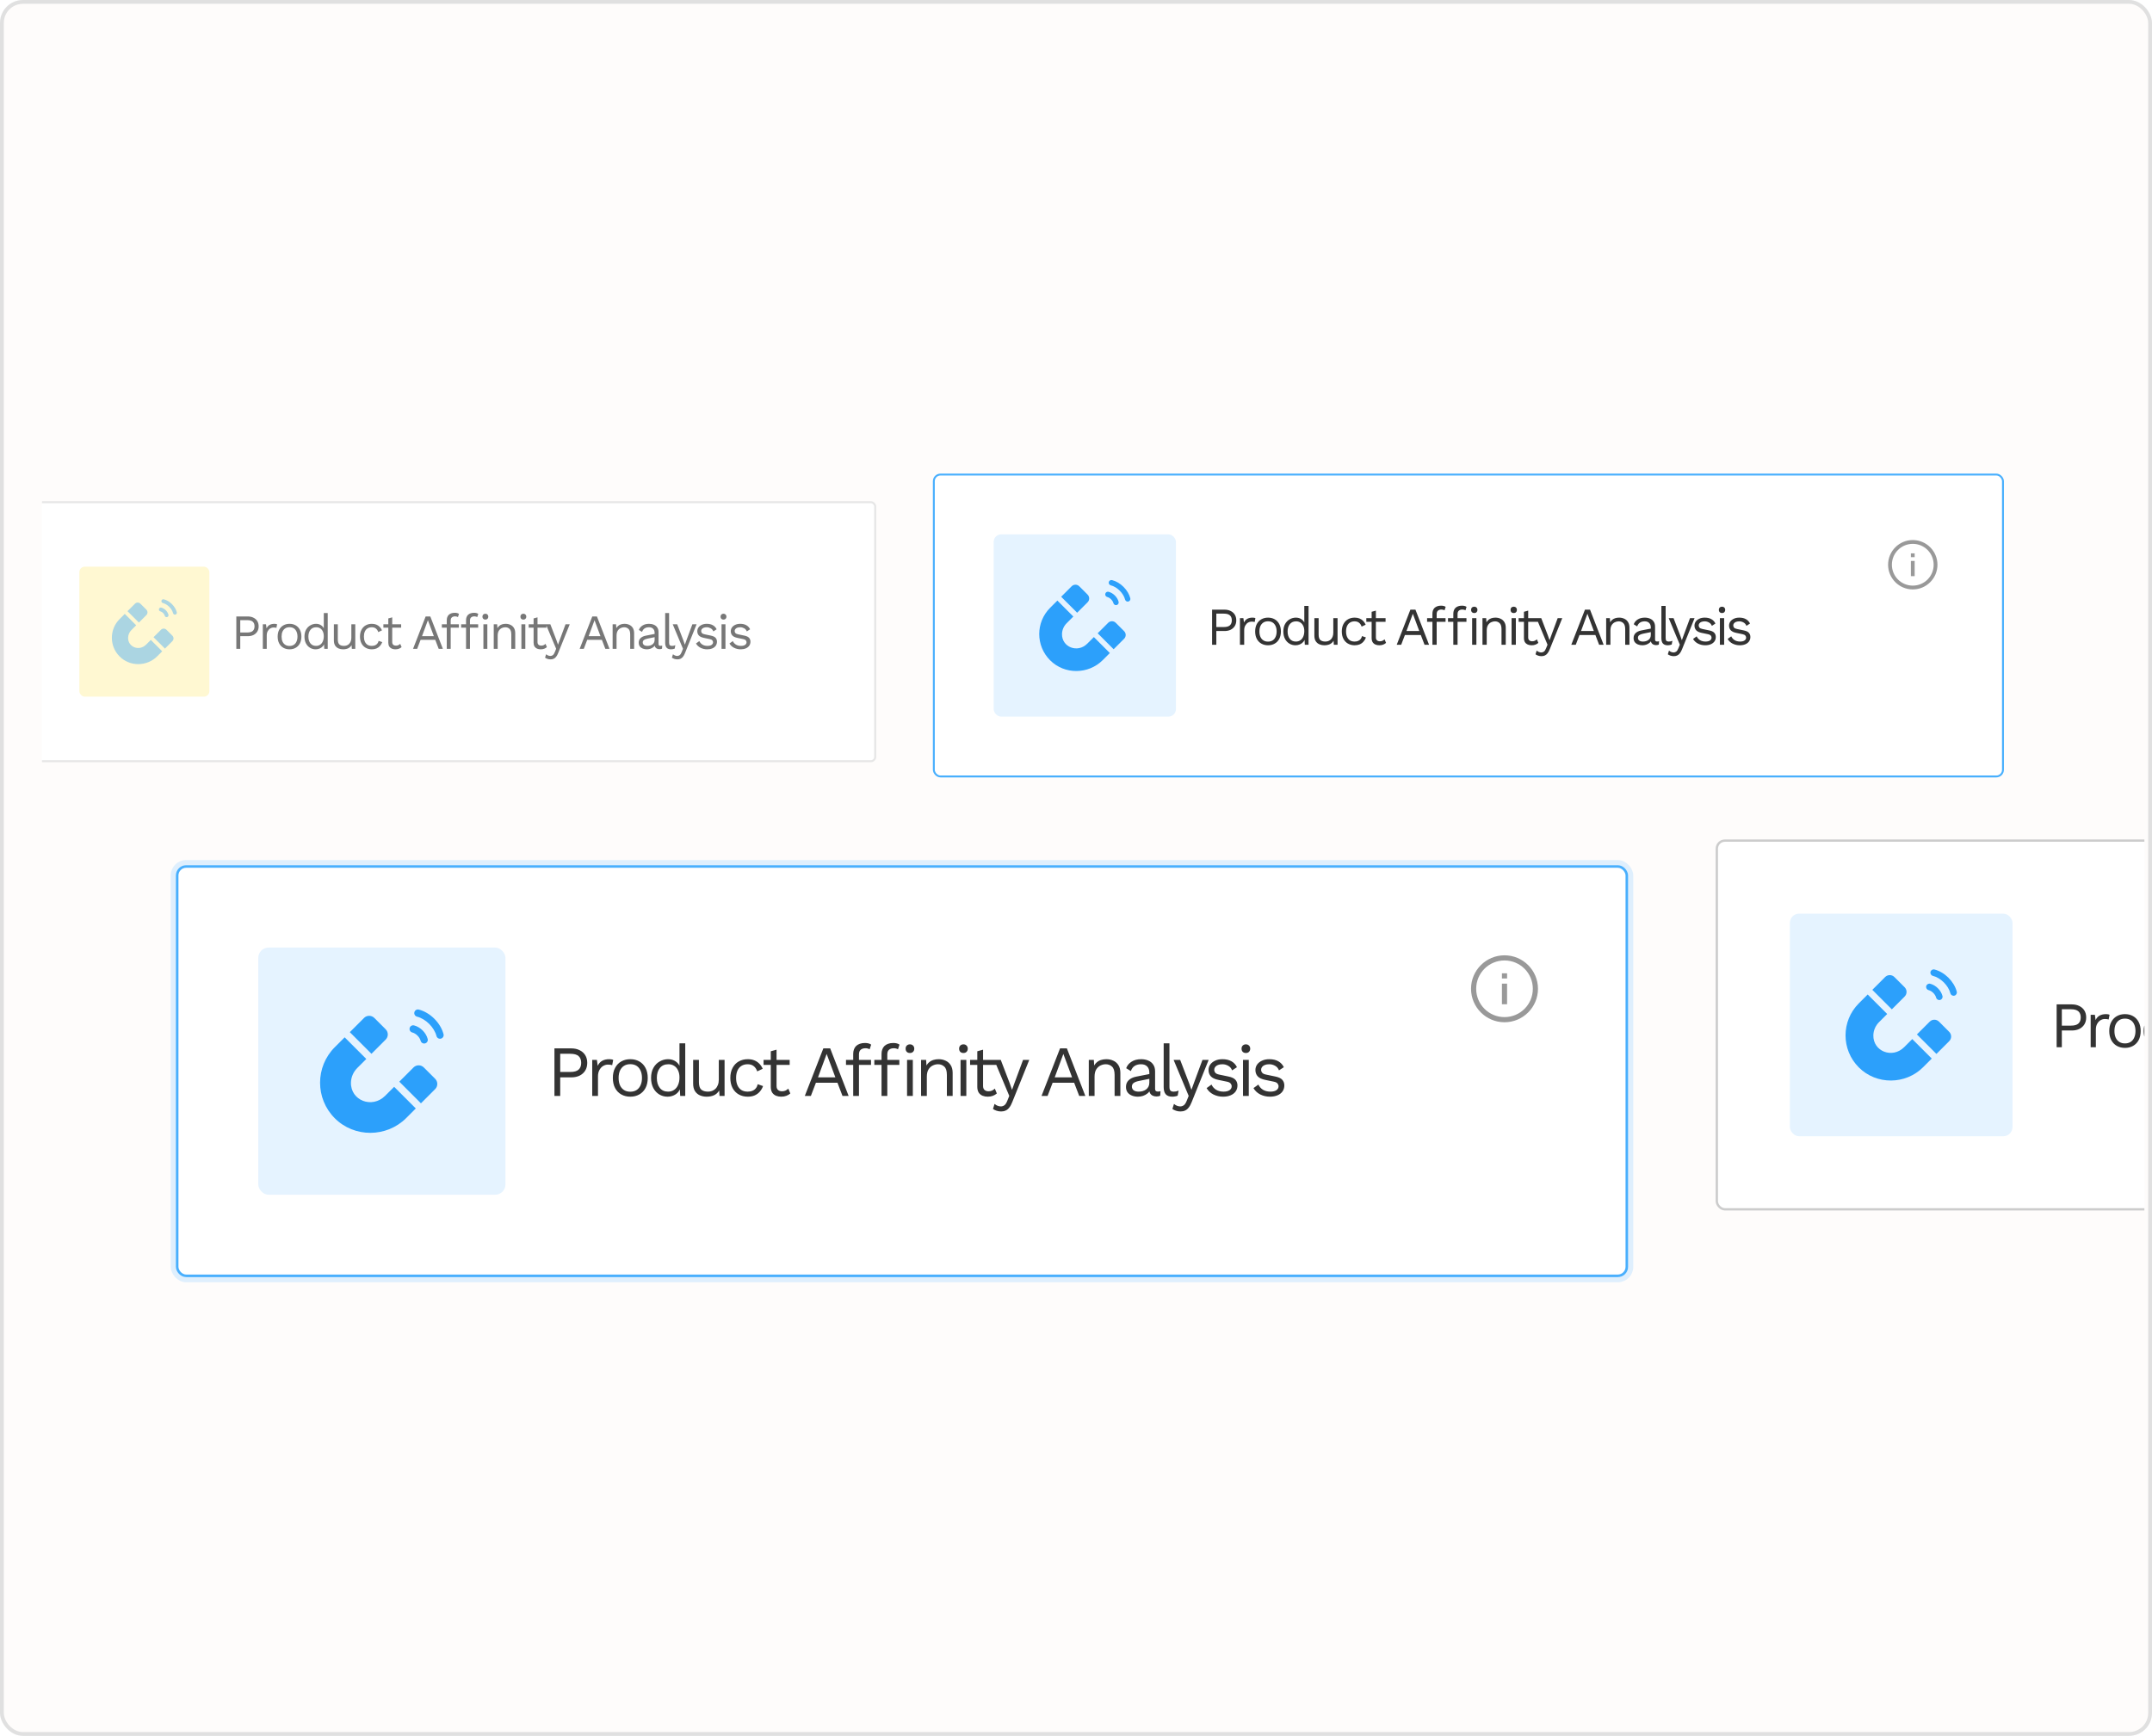 <svg width="564" height="455" viewBox="0 0 564 455" fill="none" xmlns="http://www.w3.org/2000/svg">
<rect x="0.5" y="0.5" width="563" height="454" rx="5.5" fill="#FEFCFB" stroke="#E0E0E0"/>
<g clip-path="url(#clip0_1927_184472)">
<rect x="-10.329" y="131.622" width="239.709" height="67.9" rx="1.153" fill="white"/>
<g style="mix-blend-mode:luminosity">
<rect x="20.8" y="148.535" width="34.071" height="34.071" rx="1.42" fill="#FFF8D2"/>
<g opacity="0.4" clip-path="url(#clip1_1927_184472)">
<path d="M38.358 161.225C38.75 160.833 38.751 160.196 38.358 159.803L36.794 158.24C36.402 157.847 35.766 157.847 35.373 158.24L33.415 160.198L36.4 163.183L38.358 161.225Z" fill="#2CA0FB"/>
<path d="M38.286 168.973C36.482 170.777 33.513 169.616 33.573 167.147C33.592 166.396 33.902 165.682 34.449 165.136L35.69 163.895L32.705 160.91L31.35 162.265C28.644 164.971 28.639 169.351 31.341 172.063C34.042 174.773 38.492 174.737 41.196 172.033L42.512 170.717L39.527 167.732L38.286 168.973Z" fill="#2CA0FB"/>
<path d="M43.617 165.064C43.224 164.671 42.588 164.671 42.195 165.064L40.237 167.022L43.222 170.007L45.18 168.049C45.573 167.656 45.573 167.02 45.18 166.627L43.617 165.064Z" fill="#2CA0FB"/>
<path d="M42.027 160.244C42.536 160.372 43.046 160.883 43.177 161.389C43.247 161.659 43.522 161.819 43.79 161.75C44.058 161.68 44.22 161.406 44.15 161.137C43.927 160.277 43.139 159.488 42.273 159.269C42.004 159.201 41.731 159.364 41.663 159.633C41.595 159.902 41.758 160.176 42.027 160.244V160.244Z" fill="#2CA0FB"/>
<path d="M46.336 160.478C45.933 158.924 44.486 157.479 42.928 157.086C42.658 157.018 42.385 157.181 42.317 157.45C42.249 157.719 42.412 157.992 42.681 158.06C43.883 158.364 45.052 159.53 45.363 160.73C45.433 161 45.708 161.16 45.975 161.09C46.244 161.021 46.406 160.746 46.336 160.478V160.478Z" fill="#2CA0FB"/>
</g>
</g>
<path d="M64.933 161.585C65.507 161.585 66.004 161.692 66.424 161.906C66.853 162.112 67.187 162.408 67.427 162.794C67.667 163.179 67.787 163.638 67.787 164.169C67.787 164.701 67.667 165.159 67.427 165.545C67.187 165.931 66.853 166.23 66.424 166.445C66.004 166.65 65.507 166.753 64.933 166.753H62.966V170.07H61.937V161.585H64.933ZM64.779 165.789C65.447 165.789 65.936 165.652 66.244 165.378C66.553 165.095 66.707 164.692 66.707 164.169C66.707 163.638 66.553 163.235 66.244 162.961C65.936 162.686 65.447 162.549 64.779 162.549H62.966V165.789H64.779ZM68.882 170.07V163.642H69.717L69.859 164.696C70.039 164.302 70.3 164.006 70.643 163.809C70.995 163.612 71.419 163.513 71.916 163.513C72.027 163.513 72.147 163.522 72.276 163.539C72.413 163.556 72.529 163.591 72.623 163.642L72.443 164.581C72.349 164.546 72.246 164.521 72.134 164.503C72.023 164.486 71.864 164.478 71.659 164.478C71.393 164.478 71.123 164.555 70.849 164.709C70.583 164.863 70.36 165.099 70.18 165.416C70 165.725 69.91 166.119 69.91 166.599V170.07H68.882ZM75.88 163.513C76.489 163.513 77.025 163.646 77.487 163.912C77.959 164.178 78.327 164.563 78.593 165.069C78.859 165.566 78.992 166.162 78.992 166.856C78.992 167.55 78.859 168.15 78.593 168.656C78.327 169.153 77.959 169.535 77.487 169.8C77.025 170.066 76.489 170.199 75.88 170.199C75.28 170.199 74.745 170.066 74.273 169.8C73.802 169.535 73.433 169.153 73.168 168.656C72.902 168.15 72.769 167.55 72.769 166.856C72.769 166.162 72.902 165.566 73.168 165.069C73.433 164.563 73.802 164.178 74.273 163.912C74.745 163.646 75.28 163.513 75.88 163.513ZM75.88 164.401C75.443 164.401 75.07 164.499 74.762 164.696C74.453 164.893 74.213 165.176 74.042 165.545C73.879 165.905 73.798 166.342 73.798 166.856C73.798 167.362 73.879 167.799 74.042 168.168C74.213 168.536 74.453 168.819 74.762 169.016C75.07 169.213 75.443 169.312 75.88 169.312C76.317 169.312 76.69 169.213 76.999 169.016C77.308 168.819 77.543 168.536 77.706 168.168C77.877 167.799 77.963 167.362 77.963 166.856C77.963 166.342 77.877 165.905 77.706 165.545C77.543 165.176 77.308 164.893 76.999 164.696C76.69 164.499 76.317 164.401 75.88 164.401ZM82.725 170.199C82.194 170.199 81.705 170.066 81.26 169.8C80.814 169.535 80.458 169.153 80.192 168.656C79.927 168.15 79.794 167.55 79.794 166.856C79.794 166.145 79.935 165.541 80.218 165.043C80.501 164.546 80.874 164.169 81.337 163.912C81.8 163.646 82.297 163.513 82.828 163.513C83.359 163.513 83.818 163.651 84.204 163.925C84.598 164.199 84.859 164.563 84.988 165.018L84.859 165.108V160.685H85.888V170.07H84.988L84.898 168.515L85.039 168.438C84.979 168.815 84.834 169.136 84.602 169.402C84.379 169.659 84.101 169.856 83.767 169.993C83.441 170.13 83.094 170.199 82.725 170.199ZM82.828 169.299C83.24 169.299 83.595 169.196 83.895 168.99C84.204 168.785 84.439 168.493 84.602 168.116C84.774 167.73 84.859 167.28 84.859 166.766C84.859 166.278 84.774 165.858 84.602 165.506C84.439 165.155 84.208 164.885 83.908 164.696C83.617 164.508 83.274 164.413 82.879 164.413C82.228 164.413 81.722 164.636 81.362 165.082C81.002 165.528 80.823 166.119 80.823 166.856C80.823 167.593 80.998 168.185 81.35 168.63C81.701 169.076 82.194 169.299 82.828 169.299ZM89.896 170.199C89.484 170.199 89.094 170.122 88.726 169.967C88.366 169.813 88.07 169.565 87.839 169.222C87.616 168.87 87.505 168.416 87.505 167.859V163.642H88.533V167.589C88.533 168.24 88.674 168.69 88.957 168.939C89.24 169.179 89.639 169.299 90.153 169.299C90.393 169.299 90.629 169.26 90.86 169.183C91.092 169.097 91.297 168.969 91.477 168.798C91.666 168.618 91.811 168.39 91.914 168.116C92.026 167.842 92.082 167.516 92.082 167.139V163.642H93.11V170.07H92.21L92.146 169.093C91.923 169.479 91.619 169.762 91.233 169.942C90.856 170.113 90.41 170.199 89.896 170.199ZM97.455 163.513C97.901 163.513 98.291 163.582 98.625 163.719C98.968 163.856 99.264 164.053 99.512 164.311C99.761 164.568 99.962 164.872 100.117 165.223L99.139 165.686C99.002 165.275 98.792 164.962 98.51 164.748C98.235 164.525 97.875 164.413 97.43 164.413C97.001 164.413 96.632 164.512 96.324 164.709C96.015 164.898 95.78 165.176 95.617 165.545C95.454 165.905 95.373 166.342 95.373 166.856C95.373 167.362 95.454 167.799 95.617 168.168C95.78 168.536 96.015 168.819 96.324 169.016C96.632 169.205 97.001 169.299 97.43 169.299C97.764 169.299 98.051 169.247 98.291 169.145C98.54 169.042 98.741 168.892 98.895 168.695C99.058 168.498 99.169 168.258 99.23 167.975L100.181 168.309C100.035 168.703 99.834 169.042 99.577 169.325C99.328 169.607 99.024 169.826 98.664 169.98C98.312 170.126 97.909 170.199 97.455 170.199C96.855 170.199 96.32 170.066 95.848 169.8C95.377 169.535 95.008 169.153 94.743 168.656C94.477 168.15 94.344 167.55 94.344 166.856C94.344 166.162 94.477 165.566 94.743 165.069C95.008 164.563 95.377 164.178 95.848 163.912C96.32 163.646 96.855 163.513 97.455 163.513ZM102.795 161.816V168.296C102.795 168.613 102.885 168.849 103.065 169.003C103.245 169.157 103.477 169.235 103.76 169.235C104.008 169.235 104.222 169.192 104.402 169.106C104.582 169.02 104.745 168.905 104.891 168.759L105.251 169.62C105.054 169.8 104.818 169.942 104.544 170.045C104.278 170.147 103.97 170.199 103.618 170.199C103.292 170.199 102.988 170.143 102.705 170.032C102.423 169.912 102.195 169.727 102.024 169.479C101.861 169.222 101.775 168.888 101.767 168.476V162.099L102.795 161.816ZM105.135 163.642V164.529H100.481V163.642H105.135ZM116.067 170.07H114.974L114.075 167.718H110.23L109.33 170.07H108.251L111.555 161.585H112.776L116.067 170.07ZM110.603 166.753H113.702L112.146 162.575L110.603 166.753ZM119.198 160.621C119.421 160.621 119.631 160.646 119.828 160.698C120.025 160.749 120.179 160.822 120.291 160.916L120.021 161.752C119.918 161.684 119.807 161.636 119.687 161.611C119.567 161.576 119.434 161.559 119.288 161.559C118.919 161.559 118.632 161.649 118.427 161.829C118.221 162.001 118.118 162.279 118.118 162.665V163.642V163.976V170.07H117.09V162.562C117.09 162.279 117.132 162.018 117.218 161.778C117.304 161.538 117.432 161.332 117.604 161.161C117.784 160.989 118.007 160.856 118.272 160.762C118.538 160.668 118.847 160.621 119.198 160.621ZM120.265 163.642V164.529H115.804V163.642H120.265ZM124.251 160.621C124.473 160.621 124.683 160.646 124.881 160.698C125.078 160.749 125.232 160.822 125.343 160.916L125.073 161.752C124.971 161.684 124.859 161.636 124.739 161.611C124.619 161.576 124.486 161.559 124.341 161.559C123.972 161.559 123.685 161.649 123.479 161.829C123.274 162.001 123.171 162.279 123.171 162.665V163.642V163.976V170.07H122.142V162.562C122.142 162.279 122.185 162.018 122.271 161.778C122.356 161.538 122.485 161.332 122.656 161.161C122.836 160.989 123.059 160.856 123.325 160.762C123.591 160.668 123.899 160.621 124.251 160.621ZM125.318 163.642V164.529H120.856V163.642H125.318ZM127.208 162.408C126.976 162.408 126.788 162.339 126.642 162.202C126.505 162.056 126.436 161.868 126.436 161.636C126.436 161.405 126.505 161.221 126.642 161.084C126.788 160.938 126.976 160.865 127.208 160.865C127.439 160.865 127.623 160.938 127.76 161.084C127.906 161.221 127.979 161.405 127.979 161.636C127.979 161.868 127.906 162.056 127.76 162.202C127.623 162.339 127.439 162.408 127.208 162.408ZM127.722 163.642V170.07H126.693V163.642H127.722ZM129.4 170.07V163.642H130.3L130.39 165.082L130.223 164.941C130.36 164.598 130.545 164.323 130.776 164.118C131.007 163.903 131.273 163.749 131.573 163.655C131.882 163.561 132.199 163.513 132.524 163.513C132.987 163.513 133.407 163.603 133.784 163.783C134.161 163.955 134.461 164.221 134.684 164.581C134.916 164.941 135.031 165.399 135.031 165.956V170.07H134.003V166.316C134.003 165.605 133.849 165.112 133.54 164.838C133.24 164.555 132.867 164.413 132.422 164.413C132.113 164.413 131.804 164.486 131.496 164.632C131.187 164.778 130.93 165.013 130.725 165.339C130.527 165.665 130.429 166.102 130.429 166.65V170.07H129.4ZM137.165 162.408C136.933 162.408 136.745 162.339 136.599 162.202C136.462 162.056 136.393 161.868 136.393 161.636C136.393 161.405 136.462 161.221 136.599 161.084C136.745 160.938 136.933 160.865 137.165 160.865C137.396 160.865 137.58 160.938 137.718 161.084C137.863 161.221 137.936 161.405 137.936 161.636C137.936 161.868 137.863 162.056 137.718 162.202C137.58 162.339 137.396 162.408 137.165 162.408ZM137.679 163.642V170.07H136.65V163.642H137.679ZM140.873 161.816V168.296C140.873 168.613 140.963 168.849 141.143 169.003C141.323 169.157 141.554 169.235 141.837 169.235C142.086 169.235 142.3 169.192 142.48 169.106C142.66 169.02 142.823 168.905 142.968 168.759L143.328 169.62C143.131 169.8 142.896 169.942 142.621 170.045C142.356 170.147 142.047 170.199 141.696 170.199C141.37 170.199 141.066 170.143 140.783 170.032C140.5 169.912 140.273 169.727 140.101 169.479C139.939 169.222 139.853 168.888 139.844 168.476V162.099L140.873 161.816ZM143.213 163.642V164.529H138.559V163.642H143.213ZM149.316 163.642L146.295 171.15C146.132 171.57 145.952 171.9 145.755 172.14C145.566 172.389 145.352 172.564 145.112 172.667C144.881 172.779 144.611 172.834 144.302 172.834C144.011 172.834 143.741 172.792 143.492 172.706C143.252 172.629 143.038 172.522 142.849 172.384L143.132 171.485C143.304 171.639 143.484 171.75 143.672 171.819C143.869 171.896 144.062 171.935 144.251 171.935C144.474 171.935 144.683 171.866 144.881 171.729C145.078 171.592 145.258 171.313 145.421 170.893L145.755 170.057L145.112 168.528L143.068 163.642H144.238L145.845 167.833L146.243 168.978L146.706 167.705L148.21 163.642H149.316ZM159.738 170.07H158.645L157.745 167.718H153.901L153.001 170.07H151.921L155.225 161.585H156.446L159.738 170.07ZM154.274 166.753H157.372L155.816 162.575L154.274 166.753ZM160.56 170.07V163.642H161.46L161.55 165.082L161.383 164.941C161.52 164.598 161.704 164.323 161.935 164.118C162.167 163.903 162.433 163.749 162.733 163.655C163.041 163.561 163.358 163.513 163.684 163.513C164.147 163.513 164.567 163.603 164.944 163.783C165.321 163.955 165.621 164.221 165.844 164.581C166.075 164.941 166.191 165.399 166.191 165.956V170.07H165.162V166.316C165.162 165.605 165.008 165.112 164.7 164.838C164.4 164.555 164.027 164.413 163.581 164.413C163.272 164.413 162.964 164.486 162.655 164.632C162.347 164.778 162.09 165.013 161.884 165.339C161.687 165.665 161.588 166.102 161.588 166.65V170.07H160.56ZM171.564 165.918C171.564 165.438 171.436 165.069 171.178 164.812C170.921 164.546 170.557 164.413 170.086 164.413C169.64 164.413 169.263 164.512 168.954 164.709C168.646 164.898 168.419 165.206 168.273 165.635L167.437 165.121C167.609 164.641 167.926 164.255 168.389 163.963C168.851 163.663 169.426 163.513 170.111 163.513C170.574 163.513 170.994 163.595 171.371 163.758C171.748 163.912 172.044 164.152 172.258 164.478C172.481 164.795 172.593 165.206 172.593 165.712V168.823C172.593 169.132 172.755 169.286 173.081 169.286C173.244 169.286 173.403 169.265 173.557 169.222L173.505 170.032C173.334 170.117 173.111 170.16 172.837 170.16C172.588 170.16 172.365 170.113 172.168 170.019C171.971 169.925 171.817 169.783 171.706 169.595C171.594 169.397 171.538 169.153 171.538 168.862V168.733L171.796 168.772C171.693 169.106 171.517 169.38 171.268 169.595C171.02 169.8 170.741 169.955 170.433 170.057C170.124 170.152 169.82 170.199 169.52 170.199C169.143 170.199 168.791 170.135 168.466 170.006C168.14 169.877 167.879 169.685 167.681 169.427C167.493 169.162 167.399 168.836 167.399 168.45C167.399 167.97 167.557 167.576 167.874 167.268C168.2 166.95 168.65 166.736 169.224 166.625L171.77 166.123V166.972L169.7 167.396C169.28 167.482 168.967 167.602 168.761 167.756C168.556 167.91 168.453 168.125 168.453 168.399C168.453 168.665 168.556 168.883 168.761 169.055C168.976 169.217 169.276 169.299 169.661 169.299C169.91 169.299 170.146 169.269 170.368 169.209C170.6 169.14 170.806 169.042 170.986 168.913C171.166 168.776 171.307 168.609 171.41 168.412C171.513 168.206 171.564 167.966 171.564 167.692V165.918ZM175.359 160.685V168.438C175.359 168.763 175.419 168.99 175.539 169.119C175.659 169.239 175.852 169.299 176.118 169.299C176.289 169.299 176.431 169.286 176.542 169.26C176.654 169.235 176.804 169.187 176.992 169.119L176.825 170.019C176.688 170.079 176.538 170.122 176.375 170.147C176.212 170.182 176.045 170.199 175.874 170.199C175.351 170.199 174.961 170.057 174.704 169.775C174.455 169.492 174.331 169.059 174.331 168.476V160.685H175.359ZM182.56 163.642L179.538 171.15C179.376 171.57 179.196 171.9 178.999 172.14C178.81 172.389 178.596 172.564 178.356 172.667C178.124 172.779 177.854 172.834 177.546 172.834C177.254 172.834 176.984 172.792 176.736 172.706C176.496 172.629 176.282 172.522 176.093 172.384L176.376 171.485C176.547 171.639 176.727 171.75 176.916 171.819C177.113 171.896 177.306 171.935 177.494 171.935C177.717 171.935 177.927 171.866 178.124 171.729C178.321 171.592 178.501 171.313 178.664 170.893L178.999 170.057L178.356 168.528L176.312 163.642H177.481L179.089 167.833L179.487 168.978L179.95 167.705L181.454 163.642H182.56ZM185.346 170.199C184.72 170.199 184.142 170.066 183.61 169.8C183.088 169.535 182.685 169.157 182.402 168.669L183.276 168.039C183.465 168.433 183.739 168.742 184.099 168.965C184.468 169.187 184.909 169.299 185.423 169.299C185.877 169.299 186.233 169.213 186.49 169.042C186.747 168.862 186.876 168.63 186.876 168.348C186.876 168.168 186.816 168.005 186.696 167.859C186.585 167.705 186.366 167.593 186.04 167.525L184.498 167.203C183.872 167.075 183.422 166.86 183.148 166.56C182.882 166.26 182.749 165.888 182.749 165.442C182.749 165.091 182.848 164.769 183.045 164.478C183.25 164.186 183.538 163.955 183.906 163.783C184.283 163.603 184.725 163.513 185.23 163.513C185.865 163.513 186.4 163.638 186.837 163.886C187.275 164.135 187.6 164.486 187.815 164.941L186.953 165.506C186.807 165.129 186.572 164.855 186.246 164.683C185.92 164.503 185.582 164.413 185.23 164.413C184.922 164.413 184.656 164.456 184.433 164.542C184.219 164.628 184.052 164.748 183.932 164.902C183.82 165.048 183.765 165.215 183.765 165.403C183.765 165.592 183.829 165.768 183.958 165.931C184.086 166.085 184.326 166.196 184.678 166.265L186.285 166.599C186.885 166.719 187.305 166.916 187.545 167.19C187.785 167.465 187.905 167.799 187.905 168.193C187.905 168.596 187.797 168.952 187.583 169.26C187.369 169.56 187.069 169.792 186.683 169.955C186.297 170.117 185.852 170.199 185.346 170.199ZM189.616 162.408C189.385 162.408 189.196 162.339 189.05 162.202C188.913 162.056 188.845 161.868 188.845 161.636C188.845 161.405 188.913 161.221 189.05 161.084C189.196 160.938 189.385 160.865 189.616 160.865C189.848 160.865 190.032 160.938 190.169 161.084C190.315 161.221 190.388 161.405 190.388 161.636C190.388 161.868 190.315 162.056 190.169 162.202C190.032 162.339 189.848 162.408 189.616 162.408ZM190.13 163.642V170.07H189.102V163.642H190.13ZM194.121 170.199C193.496 170.199 192.917 170.066 192.386 169.8C191.863 169.535 191.46 169.157 191.177 168.669L192.051 168.039C192.24 168.433 192.514 168.742 192.874 168.965C193.243 169.187 193.684 169.299 194.198 169.299C194.653 169.299 195.008 169.213 195.266 169.042C195.523 168.862 195.651 168.63 195.651 168.348C195.651 168.168 195.591 168.005 195.471 167.859C195.36 167.705 195.141 167.593 194.816 167.525L193.273 167.203C192.647 167.075 192.197 166.86 191.923 166.56C191.657 166.26 191.524 165.888 191.524 165.442C191.524 165.091 191.623 164.769 191.82 164.478C192.026 164.186 192.313 163.955 192.681 163.783C193.058 163.603 193.5 163.513 194.006 163.513C194.64 163.513 195.176 163.638 195.613 163.886C196.05 164.135 196.375 164.486 196.59 164.941L195.728 165.506C195.583 165.129 195.347 164.855 195.021 164.683C194.696 164.503 194.357 164.413 194.006 164.413C193.697 164.413 193.431 164.456 193.208 164.542C192.994 164.628 192.827 164.748 192.707 164.902C192.596 165.048 192.54 165.215 192.54 165.403C192.54 165.592 192.604 165.768 192.733 165.931C192.861 166.085 193.101 166.196 193.453 166.265L195.06 166.599C195.66 166.719 196.08 166.916 196.32 167.19C196.56 167.465 196.68 167.799 196.68 168.193C196.68 168.596 196.573 168.952 196.358 169.26C196.144 169.56 195.844 169.792 195.458 169.955C195.073 170.117 194.627 170.199 194.121 170.199Z" fill="#777777"/>
<rect x="-10.329" y="131.622" width="239.709" height="67.9" rx="1.153" stroke="#E6E6E6" stroke-width="0.532"/>
<g filter="url(#filter0_d_1927_184472)">
<rect x="46.092" y="221.383" width="380.607" height="107.974" rx="2.699" fill="white"/>
<rect x="45.417" y="220.706" width="381.957" height="109.323" rx="3.374" stroke="#B2DDFF" stroke-opacity="0.4" stroke-width="1.35"/>
<rect x="67.686" y="242.977" width="64.784" height="64.784" rx="2.699" fill="#E5F3FF"/>
<g clip-path="url(#clip2_1927_184472)">
<path d="M101.076 267.099C101.823 266.353 101.823 265.143 101.077 264.397L98.104 261.424C97.357 260.677 96.148 260.676 95.401 261.424L91.678 265.148L97.353 270.823L101.076 267.099Z" fill="#2CA0FB"/>
<path d="M100.939 281.832C97.51 285.261 91.863 283.054 91.978 278.36C92.013 276.932 92.604 275.573 93.642 274.535L96.002 272.175L90.327 266.5L87.751 269.076C82.605 274.222 82.595 282.55 87.734 287.706C92.869 292.86 101.33 292.791 106.472 287.65L108.974 285.147L103.299 279.472L100.939 281.832Z" fill="#2CA0FB"/>
<path d="M111.073 274.4C110.327 273.653 109.117 273.653 108.371 274.4L104.647 278.123L110.322 283.798L114.046 280.075C114.793 279.328 114.793 278.12 114.046 277.372L111.073 274.4Z" fill="#2CA0FB"/>
<path d="M108.053 265.23C109.021 265.474 109.99 266.444 110.24 267.408C110.373 267.921 110.896 268.225 111.405 268.093C111.915 267.961 112.222 267.439 112.09 266.928C111.666 265.294 110.168 263.793 108.521 263.377C108.009 263.248 107.49 263.558 107.36 264.069C107.231 264.581 107.541 265.101 108.053 265.23V265.23Z" fill="#2CA0FB"/>
<path d="M116.243 265.678C115.478 262.724 112.726 259.977 109.762 259.229C109.25 259.099 108.731 259.409 108.602 259.921C108.472 260.432 108.782 260.952 109.294 261.081C111.58 261.659 113.802 263.876 114.393 266.158C114.526 266.671 115.05 266.975 115.558 266.843C116.069 266.711 116.375 266.189 116.243 265.678V265.678Z" fill="#2CA0FB"/>
</g>
<path d="M149.712 269.4C150.556 269.4 151.286 269.558 151.904 269.873C152.534 270.175 153.025 270.609 153.378 271.176C153.73 271.743 153.907 272.417 153.907 273.198C153.907 273.979 153.73 274.653 153.378 275.22C153.025 275.787 152.534 276.228 151.904 276.543C151.286 276.845 150.556 276.996 149.712 276.996H146.821V281.871H145.309V269.4H149.712ZM149.485 275.579C150.468 275.579 151.186 275.377 151.639 274.974C152.093 274.559 152.319 273.967 152.319 273.198C152.319 272.417 152.093 271.825 151.639 271.422C151.186 271.019 150.468 270.817 149.485 270.817H146.821V275.579H149.485ZM155.209 281.871V272.423H156.437L156.645 273.973C156.91 273.393 157.294 272.959 157.798 272.669C158.314 272.379 158.938 272.234 159.668 272.234C159.832 272.234 160.008 272.247 160.197 272.272C160.399 272.297 160.569 272.348 160.708 272.423L160.443 273.803C160.304 273.752 160.153 273.715 159.99 273.689C159.826 273.664 159.593 273.652 159.29 273.652C158.9 273.652 158.503 273.765 158.1 273.992C157.709 274.218 157.382 274.565 157.117 275.031C156.853 275.484 156.721 276.064 156.721 276.769V281.871H155.209ZM165.189 272.234C166.083 272.234 166.87 272.43 167.551 272.82C168.243 273.211 168.785 273.778 169.176 274.521C169.566 275.251 169.761 276.127 169.761 277.147C169.761 278.168 169.566 279.049 169.176 279.793C168.785 280.523 168.243 281.084 167.551 281.474C166.87 281.865 166.083 282.06 165.189 282.06C164.307 282.06 163.519 281.865 162.827 281.474C162.134 281.084 161.592 280.523 161.202 279.793C160.811 279.049 160.616 278.168 160.616 277.147C160.616 276.127 160.811 275.251 161.202 274.521C161.592 273.778 162.134 273.211 162.827 272.82C163.519 272.43 164.307 272.234 165.189 272.234ZM165.189 273.538C164.546 273.538 163.998 273.683 163.545 273.973C163.091 274.263 162.738 274.678 162.487 275.22C162.247 275.749 162.128 276.391 162.128 277.147C162.128 277.89 162.247 278.533 162.487 279.075C162.738 279.616 163.091 280.032 163.545 280.322C163.998 280.611 164.546 280.756 165.189 280.756C165.831 280.756 166.379 280.611 166.832 280.322C167.286 280.032 167.632 279.616 167.872 279.075C168.124 278.533 168.25 277.89 168.25 277.147C168.25 276.391 168.124 275.749 167.872 275.22C167.632 274.678 167.286 274.263 166.832 273.973C166.379 273.683 165.831 273.538 165.189 273.538ZM174.942 282.06C174.161 282.06 173.443 281.865 172.788 281.474C172.133 281.084 171.61 280.523 171.22 279.793C170.829 279.049 170.634 278.168 170.634 277.147C170.634 276.102 170.842 275.214 171.257 274.483C171.673 273.752 172.221 273.198 172.901 272.82C173.582 272.43 174.312 272.234 175.093 272.234C175.874 272.234 176.548 272.436 177.115 272.839C177.694 273.242 178.079 273.778 178.268 274.445L178.079 274.577V268.077H179.59V281.871H178.268L178.135 279.585L178.343 279.471C178.255 280.026 178.041 280.498 177.701 280.889C177.373 281.266 176.964 281.556 176.473 281.758C175.994 281.959 175.484 282.06 174.942 282.06ZM175.093 280.737C175.698 280.737 176.221 280.586 176.661 280.284C177.115 279.982 177.461 279.553 177.701 278.999C177.953 278.432 178.079 277.771 178.079 277.015C178.079 276.297 177.953 275.68 177.701 275.163C177.461 274.647 177.121 274.25 176.68 273.973C176.252 273.696 175.748 273.557 175.169 273.557C174.211 273.557 173.468 273.885 172.939 274.54C172.41 275.195 172.145 276.064 172.145 277.147C172.145 278.231 172.404 279.1 172.92 279.755C173.437 280.41 174.161 280.737 175.093 280.737ZM185.174 282.06C184.57 282.06 183.997 281.947 183.455 281.72C182.926 281.493 182.491 281.128 182.151 280.624C181.824 280.108 181.66 279.44 181.66 278.621V272.423H183.171V278.224C183.171 279.182 183.379 279.843 183.795 280.208C184.211 280.561 184.796 280.737 185.552 280.737C185.905 280.737 186.251 280.681 186.591 280.567C186.932 280.441 187.234 280.252 187.498 280C187.776 279.736 187.99 279.402 188.141 278.999C188.305 278.596 188.387 278.117 188.387 277.563V272.423H189.898V281.871H188.576L188.481 280.435C188.154 281.002 187.706 281.418 187.139 281.682C186.585 281.934 185.93 282.06 185.174 282.06ZM195.978 272.234C196.633 272.234 197.206 272.335 197.697 272.537C198.201 272.738 198.636 273.028 199.001 273.406C199.367 273.784 199.663 274.231 199.889 274.748L198.453 275.428C198.252 274.823 197.943 274.363 197.527 274.048C197.124 273.721 196.595 273.557 195.94 273.557C195.31 273.557 194.769 273.702 194.315 273.992C193.862 274.269 193.515 274.678 193.276 275.22C193.037 275.749 192.917 276.391 192.917 277.147C192.917 277.89 193.037 278.533 193.276 279.075C193.515 279.616 193.862 280.032 194.315 280.322C194.769 280.599 195.31 280.737 195.94 280.737C196.431 280.737 196.853 280.662 197.206 280.511C197.571 280.359 197.867 280.139 198.094 279.849C198.334 279.56 198.497 279.207 198.586 278.791L199.984 279.282C199.77 279.862 199.474 280.359 199.096 280.775C198.73 281.191 198.283 281.512 197.754 281.739C197.238 281.953 196.646 282.06 195.978 282.06C195.096 282.06 194.309 281.865 193.616 281.474C192.923 281.084 192.382 280.523 191.991 279.793C191.601 279.049 191.405 278.168 191.405 277.147C191.405 276.127 191.601 275.251 191.991 274.521C192.382 273.778 192.923 273.211 193.616 272.82C194.309 272.43 195.096 272.234 195.978 272.234ZM203.52 269.74V279.264C203.52 279.73 203.652 280.076 203.917 280.303C204.181 280.53 204.521 280.643 204.937 280.643C205.302 280.643 205.617 280.58 205.882 280.454C206.146 280.328 206.386 280.158 206.6 279.944L207.129 281.21C206.839 281.474 206.493 281.682 206.09 281.833C205.699 281.984 205.246 282.06 204.729 282.06C204.251 282.06 203.803 281.978 203.388 281.814C202.972 281.638 202.638 281.367 202.386 281.002C202.147 280.624 202.021 280.133 202.008 279.528V270.156L203.52 269.74ZM206.959 272.423V273.727H200.119V272.423H206.959ZM222.413 281.871H220.807L219.484 278.413H213.834L212.512 281.871H210.924L215.781 269.4H217.576L222.413 281.871ZM214.382 276.996H218.936L216.65 270.855L214.382 276.996ZM226.708 267.983C227.035 267.983 227.344 268.021 227.633 268.096C227.923 268.172 228.15 268.279 228.314 268.418L227.917 269.646C227.766 269.545 227.602 269.476 227.426 269.438C227.249 269.388 227.054 269.362 226.84 269.362C226.298 269.362 225.876 269.495 225.574 269.759C225.271 270.011 225.12 270.42 225.12 270.987V272.423V272.915V281.871H223.609V270.836C223.609 270.42 223.672 270.036 223.798 269.684C223.924 269.331 224.113 269.029 224.365 268.777C224.629 268.525 224.957 268.329 225.347 268.191C225.738 268.052 226.191 267.983 226.708 267.983ZM228.276 272.423V273.727H221.719V272.423H228.276ZM234.133 267.983C234.461 267.983 234.77 268.021 235.059 268.096C235.349 268.172 235.576 268.279 235.74 268.418L235.343 269.646C235.192 269.545 235.028 269.476 234.851 269.438C234.675 269.388 234.48 269.362 234.266 269.362C233.724 269.362 233.302 269.495 233 269.759C232.697 270.011 232.546 270.42 232.546 270.987V272.423V272.915V281.871H231.035V270.836C231.035 270.42 231.098 270.036 231.224 269.684C231.35 269.331 231.538 269.029 231.79 268.777C232.055 268.525 232.382 268.329 232.773 268.191C233.163 268.052 233.617 267.983 234.133 267.983ZM235.702 272.423V273.727H229.145V272.423H235.702ZM238.479 270.609C238.139 270.609 237.862 270.509 237.648 270.307C237.446 270.093 237.346 269.816 237.346 269.476C237.346 269.136 237.446 268.865 237.648 268.663C237.862 268.449 238.139 268.342 238.479 268.342C238.819 268.342 239.09 268.449 239.292 268.663C239.506 268.865 239.613 269.136 239.613 269.476C239.613 269.816 239.506 270.093 239.292 270.307C239.09 270.509 238.819 270.609 238.479 270.609ZM239.235 272.423V281.871H237.724V272.423H239.235ZM241.395 281.871V272.423H242.718L242.85 274.54L242.605 274.332C242.806 273.828 243.077 273.425 243.417 273.123C243.757 272.808 244.148 272.581 244.589 272.442C245.042 272.304 245.508 272.234 245.987 272.234C246.667 272.234 247.285 272.367 247.839 272.631C248.393 272.883 248.834 273.274 249.161 273.803C249.502 274.332 249.672 275.006 249.672 275.825V281.871H248.16V276.354C248.16 275.308 247.933 274.584 247.48 274.181C247.039 273.765 246.491 273.557 245.836 273.557C245.382 273.557 244.929 273.664 244.475 273.878C244.022 274.092 243.644 274.439 243.342 274.918C243.052 275.396 242.907 276.039 242.907 276.845V281.871H241.395ZM252.501 270.609C252.16 270.609 251.883 270.509 251.669 270.307C251.468 270.093 251.367 269.816 251.367 269.476C251.367 269.136 251.468 268.865 251.669 268.663C251.883 268.449 252.16 268.342 252.501 268.342C252.841 268.342 253.111 268.449 253.313 268.663C253.527 268.865 253.634 269.136 253.634 269.476C253.634 269.816 253.527 270.093 253.313 270.307C253.111 270.509 252.841 270.609 252.501 270.609ZM253.256 272.423V281.871H251.745V272.423H253.256ZM257.644 269.74V279.264C257.644 279.73 257.776 280.076 258.041 280.303C258.305 280.53 258.645 280.643 259.061 280.643C259.426 280.643 259.741 280.58 260.006 280.454C260.27 280.328 260.51 280.158 260.724 279.944L261.253 281.21C260.963 281.474 260.617 281.682 260.214 281.833C259.823 281.984 259.37 282.06 258.853 282.06C258.374 282.06 257.927 281.978 257.512 281.814C257.096 281.638 256.762 281.367 256.51 281.002C256.271 280.624 256.145 280.133 256.132 279.528V270.156L257.644 269.74ZM261.083 272.423V273.727H254.243V272.423H261.083ZM269.747 272.423L265.306 283.458C265.067 284.076 264.802 284.561 264.513 284.913C264.235 285.279 263.921 285.537 263.568 285.688C263.228 285.852 262.831 285.934 262.377 285.934C261.949 285.934 261.552 285.871 261.187 285.745C260.834 285.631 260.519 285.474 260.242 285.272L260.658 283.95C260.91 284.176 261.174 284.34 261.452 284.441C261.741 284.554 262.025 284.611 262.302 284.611C262.629 284.611 262.938 284.51 263.228 284.309C263.517 284.107 263.782 283.698 264.021 283.08L264.513 281.852L263.568 279.604L260.563 272.423H262.283L264.645 278.583L265.231 280.265L265.911 278.394L268.122 272.423H269.747ZM284.45 281.871H282.844L281.521 278.413H275.872L274.549 281.871H272.962L277.818 269.4H279.613L284.45 281.871ZM276.42 276.996H280.973L278.687 270.855L276.42 276.996ZM285.352 281.871V272.423H286.675L286.807 274.54L286.561 274.332C286.763 273.828 287.034 273.425 287.374 273.123C287.714 272.808 288.104 272.581 288.545 272.442C288.999 272.304 289.465 272.234 289.944 272.234C290.624 272.234 291.241 272.367 291.795 272.631C292.35 272.883 292.791 273.274 293.118 273.803C293.458 274.332 293.628 275.006 293.628 275.825V281.871H292.117V276.354C292.117 275.308 291.89 274.584 291.436 274.181C290.995 273.765 290.447 273.557 289.792 273.557C289.339 273.557 288.885 273.664 288.432 273.878C287.978 274.092 287.601 274.439 287.298 274.918C287.009 275.396 286.864 276.039 286.864 276.845V281.871H285.352ZM301.219 275.768C301.219 275.062 301.03 274.521 300.652 274.143C300.274 273.752 299.739 273.557 299.046 273.557C298.391 273.557 297.836 273.702 297.383 273.992C296.929 274.269 296.596 274.722 296.382 275.352L295.153 274.596C295.405 273.891 295.871 273.324 296.552 272.896C297.232 272.455 298.076 272.234 299.084 272.234C299.764 272.234 300.381 272.354 300.935 272.593C301.49 272.82 301.924 273.173 302.239 273.652C302.567 274.118 302.73 274.722 302.73 275.466V280.038C302.73 280.492 302.97 280.718 303.448 280.718C303.688 280.718 303.921 280.687 304.148 280.624L304.072 281.814C303.82 281.94 303.492 282.003 303.089 282.003C302.724 282.003 302.397 281.934 302.107 281.796C301.817 281.657 301.59 281.449 301.427 281.172C301.263 280.882 301.181 280.523 301.181 280.095V279.906L301.559 279.963C301.408 280.454 301.149 280.857 300.784 281.172C300.419 281.474 300.009 281.701 299.556 281.852C299.102 281.991 298.655 282.06 298.214 282.06C297.66 282.06 297.144 281.966 296.665 281.777C296.186 281.588 295.802 281.304 295.512 280.926C295.235 280.536 295.097 280.057 295.097 279.49C295.097 278.785 295.33 278.205 295.796 277.752C296.274 277.286 296.936 276.971 297.78 276.807L301.521 276.07V277.317L298.479 277.941C297.862 278.067 297.402 278.243 297.1 278.47C296.797 278.697 296.646 279.012 296.646 279.415C296.646 279.805 296.797 280.126 297.1 280.378C297.414 280.618 297.855 280.737 298.422 280.737C298.788 280.737 299.134 280.693 299.461 280.605C299.802 280.504 300.104 280.359 300.368 280.171C300.633 279.969 300.841 279.723 300.992 279.434C301.143 279.131 301.219 278.779 301.219 278.375V275.768ZM306.49 268.077V279.471C306.49 279.95 306.578 280.284 306.755 280.473C306.931 280.649 307.214 280.737 307.605 280.737C307.857 280.737 308.065 280.718 308.228 280.681C308.392 280.643 308.613 280.574 308.89 280.473L308.644 281.796C308.443 281.884 308.222 281.947 307.983 281.984C307.744 282.035 307.498 282.06 307.246 282.06C306.478 282.06 305.904 281.852 305.526 281.436C305.161 281.021 304.978 280.385 304.978 279.528V268.077H306.49ZM316.766 272.423L312.326 283.458C312.087 284.076 311.822 284.561 311.532 284.913C311.255 285.279 310.94 285.537 310.587 285.688C310.247 285.852 309.851 285.934 309.397 285.934C308.969 285.934 308.572 285.871 308.207 285.745C307.854 285.631 307.539 285.474 307.262 285.272L307.678 283.95C307.93 284.176 308.194 284.34 308.471 284.441C308.761 284.554 309.044 284.611 309.321 284.611C309.649 284.611 309.958 284.51 310.247 284.309C310.537 284.107 310.802 283.698 311.041 283.08L311.532 281.852L310.587 279.604L307.583 272.423H309.303L311.665 278.583L312.25 280.265L312.931 278.394L315.141 272.423H316.766ZM320.555 282.06C319.635 282.06 318.785 281.865 318.004 281.474C317.236 281.084 316.643 280.53 316.228 279.811L317.513 278.886C317.79 279.465 318.193 279.919 318.722 280.246C319.264 280.574 319.912 280.737 320.668 280.737C321.336 280.737 321.859 280.611 322.237 280.359C322.614 280.095 322.803 279.755 322.803 279.339C322.803 279.075 322.715 278.835 322.539 278.621C322.375 278.394 322.054 278.231 321.575 278.13L319.308 277.657C318.388 277.468 317.727 277.154 317.324 276.713C316.933 276.272 316.738 275.724 316.738 275.069C316.738 274.552 316.883 274.08 317.173 273.652C317.475 273.223 317.897 272.883 318.439 272.631C318.993 272.367 319.642 272.234 320.385 272.234C321.317 272.234 322.104 272.417 322.747 272.782C323.389 273.148 323.868 273.664 324.183 274.332L322.917 275.163C322.703 274.609 322.356 274.206 321.877 273.954C321.399 273.689 320.901 273.557 320.385 273.557C319.931 273.557 319.541 273.62 319.213 273.746C318.898 273.872 318.653 274.048 318.476 274.275C318.313 274.489 318.231 274.735 318.231 275.012C318.231 275.289 318.325 275.547 318.514 275.787C318.703 276.014 319.056 276.177 319.572 276.278L321.934 276.769C322.816 276.946 323.433 277.235 323.786 277.639C324.139 278.042 324.315 278.533 324.315 279.112C324.315 279.704 324.158 280.227 323.843 280.681C323.528 281.122 323.087 281.462 322.52 281.701C321.953 281.94 321.298 282.06 320.555 282.06ZM326.524 270.609C326.184 270.609 325.907 270.509 325.693 270.307C325.491 270.093 325.39 269.816 325.39 269.476C325.39 269.136 325.491 268.865 325.693 268.663C325.907 268.449 326.184 268.342 326.524 268.342C326.864 268.342 327.135 268.449 327.337 268.663C327.551 268.865 327.658 269.136 327.658 269.476C327.658 269.816 327.551 270.093 327.337 270.307C327.135 270.509 326.864 270.609 326.524 270.609ZM327.28 272.423V281.871H325.768V272.423H327.28ZM332.839 282.06C331.919 282.06 331.069 281.865 330.288 281.474C329.52 281.084 328.928 280.53 328.512 279.811L329.797 278.886C330.074 279.465 330.477 279.919 331.006 280.246C331.548 280.574 332.196 280.737 332.952 280.737C333.62 280.737 334.143 280.611 334.521 280.359C334.899 280.095 335.087 279.755 335.087 279.339C335.087 279.075 334.999 278.835 334.823 278.621C334.659 278.394 334.338 278.231 333.859 278.13L331.592 277.657C330.672 277.468 330.011 277.154 329.608 276.713C329.217 276.272 329.022 275.724 329.022 275.069C329.022 274.552 329.167 274.08 329.457 273.652C329.759 273.223 330.181 272.883 330.723 272.631C331.277 272.367 331.926 272.234 332.669 272.234C333.601 272.234 334.388 272.417 335.031 272.782C335.673 273.148 336.152 273.664 336.467 274.332L335.201 275.163C334.987 274.609 334.64 274.206 334.162 273.954C333.683 273.689 333.185 273.557 332.669 273.557C332.215 273.557 331.825 273.62 331.497 273.746C331.182 273.872 330.937 274.048 330.76 274.275C330.597 274.489 330.515 274.735 330.515 275.012C330.515 275.289 330.609 275.547 330.798 275.787C330.987 276.014 331.34 276.177 331.856 276.278L334.218 276.769C335.1 276.946 335.717 277.235 336.07 277.639C336.423 278.042 336.599 278.533 336.599 279.112C336.599 279.704 336.442 280.227 336.127 280.681C335.812 281.122 335.371 281.462 334.804 281.701C334.237 281.94 333.582 282.06 332.839 282.06Z" fill="#333333"/>
<path d="M394.304 245.004C389.467 245.004 385.531 248.94 385.531 253.777C385.531 258.614 389.467 262.55 394.304 262.55C399.141 262.55 403.077 258.614 403.077 253.777C403.077 248.94 399.141 245.004 394.304 245.004ZM394.304 246.354C398.411 246.354 401.727 249.67 401.727 253.777C401.727 257.884 398.411 261.2 394.304 261.2C390.197 261.2 386.881 257.884 386.881 253.777C386.881 249.67 390.197 246.354 394.304 246.354ZM393.629 249.728V251.077H394.979V249.728H393.629ZM393.629 252.427V257.826H394.979V252.427H393.629Z" fill="#999999"/>
<rect x="46.429" y="221.72" width="379.932" height="107.299" rx="2.362" stroke="#49AFFD" stroke-width="0.675"/>
</g>
<g filter="url(#filter1_d_1927_184472)">
<rect x="244.493" y="120.156" width="280.698" height="79.631" rx="1.991" fill="white"/>
<rect x="260.419" y="136.082" width="47.778" height="47.778" rx="1.991" fill="#E5F3FF"/>
<g clip-path="url(#clip3_1927_184472)">
<path d="M285.044 153.876C285.594 153.326 285.595 152.434 285.044 151.883L282.852 149.691C282.301 149.14 281.409 149.139 280.858 149.691L278.112 152.437L282.298 156.622L285.044 153.876Z" fill="#2CA0FB"/>
<path d="M284.942 164.745C282.413 167.274 278.249 165.646 278.333 162.184C278.359 161.131 278.795 160.129 279.561 159.363L281.301 157.623L277.116 153.438L275.216 155.337C271.421 159.132 271.414 165.274 275.203 169.077C278.99 172.878 285.231 172.827 289.023 169.035L290.868 167.19L286.683 163.005L284.942 164.745Z" fill="#2CA0FB"/>
<path d="M292.418 159.265C291.869 158.714 290.976 158.714 290.426 159.265L287.68 162.011L291.865 166.196L294.611 163.45C295.162 162.899 295.162 162.008 294.611 161.457L292.418 159.265Z" fill="#2CA0FB"/>
<path d="M290.189 152.501C290.903 152.682 291.618 153.397 291.802 154.108C291.9 154.486 292.286 154.71 292.66 154.613C293.037 154.515 293.264 154.131 293.166 153.754C292.853 152.549 291.748 151.442 290.534 151.135C290.156 151.04 289.773 151.268 289.678 151.645C289.583 152.023 289.811 152.406 290.189 152.501V152.501Z" fill="#2CA0FB"/>
<path d="M296.232 152.829C295.667 150.651 293.638 148.624 291.452 148.072C291.074 147.977 290.691 148.206 290.596 148.583C290.501 148.96 290.729 149.343 291.107 149.439C292.792 149.865 294.431 151.5 294.867 153.183C294.965 153.561 295.351 153.785 295.726 153.688C296.103 153.591 296.329 153.206 296.232 152.829V152.829Z" fill="#2CA0FB"/>
</g>
<path d="M320.912 155.818C321.535 155.818 322.073 155.934 322.529 156.167C322.993 156.39 323.355 156.71 323.616 157.128C323.876 157.546 324.006 158.043 324.006 158.619C324.006 159.195 323.876 159.692 323.616 160.11C323.355 160.528 322.993 160.854 322.529 161.086C322.073 161.309 321.535 161.42 320.912 161.42H318.78V165.016H317.665V155.818H320.912ZM320.745 160.375C321.47 160.375 321.999 160.227 322.334 159.929C322.668 159.623 322.835 159.186 322.835 158.619C322.835 158.043 322.668 157.607 322.334 157.309C321.999 157.012 321.47 156.863 320.745 156.863H318.78V160.375H320.745ZM324.966 165.016V158.048H325.872L326.025 159.191C326.22 158.763 326.504 158.443 326.875 158.229C327.256 158.015 327.716 157.909 328.255 157.909C328.376 157.909 328.506 157.918 328.645 157.936C328.794 157.955 328.919 157.992 329.021 158.048L328.826 159.065C328.724 159.028 328.613 159 328.492 158.982C328.371 158.963 328.199 158.954 327.976 158.954C327.688 158.954 327.396 159.037 327.098 159.205C326.81 159.372 326.569 159.627 326.374 159.971C326.179 160.305 326.081 160.733 326.081 161.253V165.016H324.966ZM332.326 157.909C332.986 157.909 333.566 158.053 334.068 158.341C334.579 158.629 334.979 159.047 335.267 159.595C335.555 160.134 335.699 160.779 335.699 161.532C335.699 162.284 335.555 162.935 335.267 163.483C334.979 164.022 334.579 164.435 334.068 164.723C333.566 165.011 332.986 165.155 332.326 165.155C331.676 165.155 331.095 165.011 330.584 164.723C330.073 164.435 329.674 164.022 329.386 163.483C329.098 162.935 328.954 162.284 328.954 161.532C328.954 160.779 329.098 160.134 329.386 159.595C329.674 159.047 330.073 158.629 330.584 158.341C331.095 158.053 331.676 157.909 332.326 157.909ZM332.326 158.87C331.852 158.87 331.448 158.977 331.114 159.191C330.779 159.404 330.519 159.711 330.333 160.11C330.157 160.501 330.069 160.974 330.069 161.532C330.069 162.08 330.157 162.554 330.333 162.953C330.519 163.353 330.779 163.659 331.114 163.873C331.448 164.087 331.852 164.193 332.326 164.193C332.8 164.193 333.204 164.087 333.539 163.873C333.873 163.659 334.128 163.353 334.305 162.953C334.491 162.554 334.584 162.08 334.584 161.532C334.584 160.974 334.491 160.501 334.305 160.11C334.128 159.711 333.873 159.404 333.539 159.191C333.204 158.977 332.8 158.87 332.326 158.87ZM339.519 165.155C338.943 165.155 338.414 165.011 337.931 164.723C337.448 164.435 337.062 164.022 336.774 163.483C336.486 162.935 336.342 162.284 336.342 161.532C336.342 160.761 336.495 160.106 336.802 159.567C337.109 159.028 337.513 158.619 338.014 158.341C338.516 158.053 339.055 157.909 339.631 157.909C340.207 157.909 340.704 158.057 341.122 158.355C341.549 158.652 341.833 159.047 341.972 159.539L341.833 159.637V154.843H342.947V165.016H341.972L341.874 163.329L342.028 163.246C341.963 163.655 341.805 164.003 341.554 164.291C341.312 164.57 341.01 164.783 340.648 164.932C340.295 165.081 339.919 165.155 339.519 165.155ZM339.631 164.18C340.077 164.18 340.462 164.068 340.787 163.845C341.122 163.622 341.377 163.306 341.554 162.897C341.74 162.479 341.833 161.992 341.833 161.434C341.833 160.905 341.74 160.449 341.554 160.069C341.377 159.688 341.127 159.395 340.801 159.191C340.486 158.986 340.114 158.884 339.687 158.884C338.981 158.884 338.432 159.126 338.042 159.609C337.652 160.092 337.457 160.733 337.457 161.532C337.457 162.331 337.647 162.972 338.028 163.455C338.409 163.938 338.943 164.18 339.631 164.18ZM347.066 165.155C346.62 165.155 346.197 165.071 345.798 164.904C345.407 164.737 345.087 164.468 344.836 164.096C344.594 163.715 344.474 163.223 344.474 162.619V158.048H345.589V162.326C345.589 163.032 345.742 163.52 346.048 163.789C346.355 164.049 346.787 164.18 347.344 164.18C347.605 164.18 347.86 164.138 348.111 164.054C348.362 163.961 348.585 163.822 348.78 163.636C348.984 163.441 349.142 163.195 349.254 162.897C349.374 162.6 349.435 162.247 349.435 161.838V158.048H350.55V165.016H349.574L349.504 163.957C349.263 164.375 348.933 164.681 348.515 164.876C348.106 165.062 347.623 165.155 347.066 165.155ZM355.033 157.909C355.516 157.909 355.939 157.983 356.301 158.132C356.673 158.28 356.994 158.494 357.263 158.773C357.532 159.051 357.751 159.381 357.918 159.762L356.859 160.264C356.71 159.818 356.483 159.479 356.176 159.246C355.879 159.005 355.489 158.884 355.005 158.884C354.541 158.884 354.141 158.991 353.807 159.205C353.473 159.409 353.217 159.711 353.041 160.11C352.864 160.501 352.776 160.974 352.776 161.532C352.776 162.08 352.864 162.554 353.041 162.953C353.217 163.353 353.473 163.659 353.807 163.873C354.141 164.077 354.541 164.18 355.005 164.18C355.368 164.18 355.679 164.124 355.939 164.012C356.209 163.901 356.427 163.738 356.594 163.525C356.771 163.311 356.891 163.051 356.956 162.744L357.988 163.106C357.83 163.534 357.611 163.901 357.333 164.207C357.063 164.514 356.733 164.751 356.343 164.918C355.962 165.076 355.526 165.155 355.033 165.155C354.383 165.155 353.802 165.011 353.291 164.723C352.78 164.435 352.381 164.022 352.093 163.483C351.805 162.935 351.661 162.284 351.661 161.532C351.661 160.779 351.805 160.134 352.093 159.595C352.381 159.047 352.78 158.629 353.291 158.341C353.802 158.053 354.383 157.909 355.033 157.909ZM360.596 156.069V163.093C360.596 163.436 360.693 163.692 360.888 163.859C361.083 164.026 361.334 164.11 361.641 164.11C361.91 164.11 362.142 164.063 362.337 163.97C362.533 163.878 362.709 163.752 362.867 163.594L363.257 164.528C363.043 164.723 362.788 164.876 362.491 164.988C362.203 165.099 361.868 165.155 361.487 165.155C361.134 165.155 360.805 165.095 360.498 164.974C360.191 164.844 359.945 164.644 359.759 164.375C359.583 164.096 359.49 163.734 359.481 163.288V156.376L360.596 156.069ZM363.132 158.048V159.009H358.087V158.048H363.132ZM374.529 165.016H373.345L372.369 162.465H368.202L367.227 165.016H366.056L369.638 155.818H370.962L374.529 165.016ZM368.607 161.42H371.965L370.279 156.891L368.607 161.42ZM377.696 154.773C377.938 154.773 378.166 154.801 378.379 154.857C378.593 154.912 378.76 154.991 378.881 155.094L378.588 155.999C378.477 155.925 378.356 155.874 378.226 155.846C378.096 155.809 377.952 155.79 377.794 155.79C377.394 155.79 377.083 155.888 376.86 156.083C376.637 156.269 376.526 156.571 376.526 156.989V158.048V158.41V165.016H375.411V156.877C375.411 156.571 375.457 156.287 375.55 156.027C375.643 155.767 375.783 155.544 375.968 155.358C376.164 155.173 376.405 155.029 376.693 154.926C376.981 154.824 377.316 154.773 377.696 154.773ZM378.853 158.048V159.009H374.017V158.048H378.853ZM383.173 154.773C383.415 154.773 383.642 154.801 383.856 154.857C384.07 154.912 384.237 154.991 384.358 155.094L384.065 155.999C383.953 155.925 383.833 155.874 383.703 155.846C383.572 155.809 383.428 155.79 383.271 155.79C382.871 155.79 382.56 155.888 382.337 156.083C382.114 156.269 382.002 156.571 382.002 156.989V158.048V158.41V165.016H380.888V156.877C380.888 156.571 380.934 156.287 381.027 156.027C381.12 155.767 381.259 155.544 381.445 155.358C381.64 155.173 381.882 155.029 382.17 154.926C382.458 154.824 382.792 154.773 383.173 154.773ZM384.33 158.048V159.009H379.494V158.048H384.33ZM386.378 156.71C386.127 156.71 385.923 156.636 385.765 156.487C385.616 156.329 385.542 156.125 385.542 155.874C385.542 155.623 385.616 155.423 385.765 155.275C385.923 155.117 386.127 155.038 386.378 155.038C386.629 155.038 386.829 155.117 386.977 155.275C387.135 155.423 387.214 155.623 387.214 155.874C387.214 156.125 387.135 156.329 386.977 156.487C386.829 156.636 386.629 156.71 386.378 156.71ZM386.936 158.048V165.016H385.821V158.048H386.936ZM388.529 165.016V158.048H389.504L389.602 159.609L389.421 159.455C389.569 159.084 389.769 158.787 390.02 158.564C390.271 158.331 390.559 158.164 390.884 158.062C391.218 157.96 391.562 157.909 391.915 157.909C392.417 157.909 392.872 158.006 393.281 158.201C393.689 158.387 394.015 158.675 394.256 159.065C394.507 159.455 394.632 159.952 394.632 160.556V165.016H393.518V160.947C393.518 160.175 393.35 159.641 393.016 159.344C392.691 159.037 392.287 158.884 391.804 158.884C391.469 158.884 391.135 158.963 390.8 159.121C390.466 159.279 390.187 159.534 389.964 159.887C389.75 160.24 389.644 160.714 389.644 161.309V165.016H388.529ZM396.719 156.71C396.468 156.71 396.264 156.636 396.106 156.487C395.957 156.329 395.883 156.125 395.883 155.874C395.883 155.623 395.957 155.423 396.106 155.275C396.264 155.117 396.468 155.038 396.719 155.038C396.97 155.038 397.169 155.117 397.318 155.275C397.476 155.423 397.555 155.623 397.555 155.874C397.555 156.125 397.476 156.329 397.318 156.487C397.169 156.636 396.97 156.71 396.719 156.71ZM397.276 158.048V165.016H396.161V158.048H397.276ZM400.512 156.069V163.093C400.512 163.436 400.609 163.692 400.805 163.859C401 164.026 401.25 164.11 401.557 164.11C401.826 164.11 402.059 164.063 402.254 163.97C402.449 163.878 402.625 163.752 402.783 163.594L403.174 164.528C402.96 164.723 402.704 164.876 402.407 164.988C402.119 165.099 401.785 165.155 401.404 165.155C401.051 165.155 400.721 165.095 400.414 164.974C400.108 164.844 399.862 164.644 399.676 164.375C399.499 164.096 399.406 163.734 399.397 163.288V156.376L400.512 156.069ZM403.048 158.048V159.009H398.004V158.048H403.048ZM409.438 158.048L406.163 166.186C405.986 166.641 405.791 166.999 405.578 167.259C405.373 167.529 405.141 167.719 404.881 167.831C404.63 167.951 404.337 168.012 404.003 168.012C403.687 168.012 403.394 167.965 403.125 167.872C402.865 167.789 402.633 167.673 402.428 167.524L402.735 166.549C402.921 166.716 403.116 166.837 403.32 166.911C403.534 166.994 403.743 167.036 403.947 167.036C404.189 167.036 404.416 166.962 404.63 166.813C404.844 166.665 405.039 166.363 405.215 165.907L405.578 165.002L404.881 163.343L402.665 158.048H403.933L405.675 162.591L406.107 163.831L406.609 162.452L408.239 158.048H409.438ZM420.282 165.016H419.097L418.122 162.465H413.955L412.979 165.016H411.809L415.39 155.818H416.714L420.282 165.016ZM414.359 161.42H417.718L416.031 156.891L414.359 161.42ZM420.947 165.016V158.048H421.922L422.02 159.609L421.839 159.455C421.987 159.084 422.187 158.787 422.438 158.564C422.689 158.331 422.977 158.164 423.302 158.062C423.636 157.96 423.98 157.909 424.333 157.909C424.835 157.909 425.29 158.006 425.699 158.201C426.107 158.387 426.433 158.675 426.674 159.065C426.925 159.455 427.05 159.952 427.05 160.556V165.016H425.936V160.947C425.936 160.175 425.768 159.641 425.434 159.344C425.109 159.037 424.705 158.884 424.222 158.884C423.887 158.884 423.553 158.963 423.218 159.121C422.884 159.279 422.605 159.534 422.382 159.887C422.168 160.24 422.062 160.714 422.062 161.309V165.016H420.947ZM432.648 160.515C432.648 159.994 432.509 159.595 432.23 159.316C431.952 159.028 431.557 158.884 431.046 158.884C430.563 158.884 430.154 158.991 429.82 159.205C429.485 159.409 429.239 159.743 429.081 160.208L428.175 159.651C428.361 159.13 428.705 158.712 429.206 158.396C429.708 158.071 430.33 157.909 431.074 157.909C431.575 157.909 432.031 157.997 432.439 158.173C432.848 158.341 433.169 158.601 433.401 158.954C433.642 159.297 433.763 159.743 433.763 160.292V163.664C433.763 163.998 433.94 164.166 434.293 164.166C434.469 164.166 434.641 164.142 434.808 164.096L434.753 164.974C434.567 165.067 434.325 165.113 434.028 165.113C433.759 165.113 433.517 165.062 433.303 164.96C433.09 164.858 432.922 164.704 432.802 164.5C432.681 164.286 432.621 164.022 432.621 163.706V163.566L432.899 163.608C432.788 163.97 432.597 164.268 432.328 164.5C432.058 164.723 431.757 164.89 431.422 165.002C431.088 165.104 430.758 165.155 430.433 165.155C430.024 165.155 429.643 165.085 429.29 164.946C428.937 164.807 428.654 164.598 428.44 164.319C428.236 164.031 428.133 163.678 428.133 163.26C428.133 162.74 428.305 162.312 428.649 161.978C429.002 161.634 429.49 161.402 430.112 161.281L432.871 160.737V161.657L430.628 162.117C430.173 162.21 429.833 162.34 429.61 162.507C429.388 162.674 429.276 162.907 429.276 163.204C429.276 163.492 429.388 163.729 429.61 163.915C429.843 164.091 430.168 164.18 430.586 164.18C430.855 164.18 431.111 164.147 431.352 164.082C431.603 164.008 431.826 163.901 432.021 163.761C432.216 163.613 432.37 163.432 432.481 163.218C432.593 162.995 432.648 162.735 432.648 162.438V160.515ZM436.536 154.843V163.246C436.536 163.599 436.601 163.845 436.731 163.984C436.861 164.114 437.07 164.18 437.358 164.18C437.544 164.18 437.697 164.166 437.818 164.138C437.939 164.11 438.101 164.059 438.306 163.984L438.125 164.96C437.976 165.025 437.813 165.071 437.637 165.099C437.46 165.136 437.279 165.155 437.093 165.155C436.527 165.155 436.104 165.002 435.825 164.695C435.556 164.389 435.421 163.919 435.421 163.288V154.843H436.536ZM444.115 158.048L440.84 166.186C440.663 166.641 440.468 166.999 440.255 167.259C440.05 167.529 439.818 167.719 439.558 167.831C439.307 167.951 439.014 168.012 438.68 168.012C438.364 168.012 438.071 167.965 437.802 167.872C437.542 167.789 437.31 167.673 437.105 167.524L437.412 166.549C437.598 166.716 437.793 166.837 437.997 166.911C438.211 166.994 438.42 167.036 438.624 167.036C438.866 167.036 439.093 166.962 439.307 166.813C439.521 166.665 439.716 166.363 439.892 165.907L440.255 165.002L439.558 163.343L437.342 158.048H438.61L440.352 162.591L440.784 163.831L441.286 162.452L442.916 158.048H444.115ZM446.909 165.155C446.231 165.155 445.604 165.011 445.028 164.723C444.461 164.435 444.024 164.026 443.718 163.497L444.665 162.814C444.87 163.241 445.167 163.576 445.557 163.817C445.957 164.059 446.435 164.18 446.992 164.18C447.485 164.18 447.87 164.087 448.149 163.901C448.428 163.706 448.567 163.455 448.567 163.148C448.567 162.953 448.502 162.777 448.372 162.619C448.251 162.452 448.014 162.331 447.661 162.256L445.989 161.908C445.311 161.769 444.823 161.536 444.526 161.211C444.238 160.886 444.094 160.482 444.094 159.999C444.094 159.618 444.201 159.27 444.414 158.954C444.637 158.638 444.949 158.387 445.348 158.201C445.757 158.006 446.235 157.909 446.783 157.909C447.471 157.909 448.051 158.043 448.525 158.313C448.999 158.582 449.352 158.963 449.584 159.455L448.651 160.069C448.493 159.66 448.237 159.363 447.884 159.177C447.531 158.982 447.164 158.884 446.783 158.884C446.449 158.884 446.161 158.931 445.919 159.023C445.687 159.116 445.506 159.246 445.376 159.414C445.255 159.572 445.195 159.753 445.195 159.957C445.195 160.161 445.264 160.352 445.404 160.528C445.543 160.696 445.803 160.816 446.184 160.891L447.926 161.253C448.576 161.383 449.032 161.597 449.292 161.894C449.552 162.191 449.682 162.554 449.682 162.981C449.682 163.418 449.566 163.803 449.334 164.138C449.101 164.463 448.776 164.714 448.358 164.89C447.94 165.067 447.457 165.155 446.909 165.155ZM451.311 156.71C451.06 156.71 450.856 156.636 450.698 156.487C450.549 156.329 450.475 156.125 450.475 155.874C450.475 155.623 450.549 155.423 450.698 155.275C450.856 155.117 451.06 155.038 451.311 155.038C451.562 155.038 451.762 155.117 451.91 155.275C452.068 155.423 452.147 155.623 452.147 155.874C452.147 156.125 452.068 156.329 451.91 156.487C451.762 156.636 451.562 156.71 451.311 156.71ZM451.869 158.048V165.016H450.754V158.048H451.869ZM455.968 165.155C455.29 165.155 454.663 165.011 454.087 164.723C453.52 164.435 453.084 164.026 452.777 163.497L453.725 162.814C453.929 163.241 454.226 163.576 454.617 163.817C455.016 164.059 455.495 164.18 456.052 164.18C456.544 164.18 456.93 164.087 457.209 163.901C457.487 163.706 457.627 163.455 457.627 163.148C457.627 162.953 457.562 162.777 457.432 162.619C457.311 162.452 457.074 162.331 456.721 162.256L455.049 161.908C454.37 161.769 453.883 161.536 453.585 161.211C453.297 160.886 453.153 160.482 453.153 159.999C453.153 159.618 453.26 159.27 453.474 158.954C453.697 158.638 454.008 158.387 454.408 158.201C454.816 158.006 455.295 157.909 455.843 157.909C456.53 157.909 457.111 158.043 457.585 158.313C458.059 158.582 458.412 158.963 458.644 159.455L457.71 160.069C457.552 159.66 457.297 159.363 456.944 159.177C456.591 158.982 456.224 158.884 455.843 158.884C455.508 158.884 455.22 158.931 454.979 159.023C454.747 159.116 454.565 159.246 454.435 159.414C454.315 159.572 454.254 159.753 454.254 159.957C454.254 160.161 454.324 160.352 454.463 160.528C454.603 160.696 454.863 160.816 455.244 160.891L456.986 161.253C457.636 161.383 458.091 161.597 458.351 161.894C458.611 162.191 458.741 162.554 458.741 162.981C458.741 163.418 458.625 163.803 458.393 164.138C458.161 164.463 457.836 164.714 457.418 164.89C457 165.067 456.516 165.155 455.968 165.155Z" fill="#333333"/>
<path d="M501.303 137.574C497.736 137.574 494.833 140.477 494.833 144.044C494.833 147.612 497.736 150.514 501.303 150.514C504.87 150.514 507.773 147.612 507.773 144.044C507.773 140.477 504.87 137.574 501.303 137.574ZM501.303 138.57C504.332 138.57 506.778 141.015 506.778 144.044C506.778 147.073 504.332 149.519 501.303 149.519C498.274 149.519 495.828 147.073 495.828 144.044C495.828 141.015 498.274 138.57 501.303 138.57ZM500.805 141.058V142.053H501.801V141.058H500.805ZM500.805 143.049V147.03H501.801V143.049H500.805Z" fill="#999999"/>
<rect x="244.742" y="120.405" width="280.2" height="79.133" rx="1.742" stroke="#49AFFD" stroke-width="0.498"/>
</g>
<rect x="449.946" y="220.335" width="342.209" height="96.645" rx="2.127" fill="white"/>
<rect x="469.093" y="239.48" width="58.352" height="58.352" rx="2.431" fill="#E5F3FF"/>
<g clip-path="url(#clip4_1927_184472)">
<path d="M499.168 261.21C499.841 260.539 499.841 259.449 499.169 258.776L496.491 256.098C495.818 255.426 494.73 255.425 494.057 256.098L490.703 259.453L495.815 264.564L499.168 261.21Z" fill="#2CA0FB"/>
<path d="M499.044 274.481C495.955 277.57 490.869 275.583 490.972 271.354C491.004 270.068 491.536 268.844 492.471 267.909L494.597 265.783L489.486 260.672L487.165 262.992C482.53 267.627 482.521 275.128 487.149 279.773C491.775 284.415 499.396 284.353 504.027 279.721L506.281 277.468L501.169 272.356L499.044 274.481Z" fill="#2CA0FB"/>
<path d="M508.174 267.79C507.503 267.117 506.412 267.117 505.74 267.79L502.387 271.143L507.498 276.255L510.852 272.901C511.525 272.229 511.525 271.14 510.852 270.467L508.174 267.79Z" fill="#2CA0FB"/>
<path d="M505.451 259.527C506.323 259.747 507.196 260.621 507.421 261.489C507.541 261.951 508.012 262.225 508.47 262.106C508.93 261.987 509.206 261.517 509.087 261.057C508.706 259.585 507.356 258.233 505.872 257.858C505.412 257.742 504.944 258.021 504.827 258.482C504.711 258.943 504.99 259.411 505.451 259.527V259.527Z" fill="#2CA0FB"/>
<path d="M512.831 259.93C512.142 257.269 509.663 254.794 506.993 254.12C506.533 254.004 506.065 254.283 505.948 254.744C505.832 255.205 506.111 255.673 506.572 255.789C508.631 256.309 510.632 258.306 511.165 260.361C511.285 260.824 511.756 261.097 512.214 260.979C512.674 260.859 512.95 260.39 512.831 259.93V259.93Z" fill="#2CA0FB"/>
</g>
<path d="M542.973 263.267C543.734 263.267 544.392 263.409 544.948 263.693C545.515 263.965 545.958 264.357 546.275 264.867C546.593 265.378 546.752 265.985 546.752 266.688C546.752 267.392 546.593 267.999 546.275 268.509C545.958 269.02 545.515 269.417 544.948 269.701C544.392 269.973 543.734 270.109 542.973 270.109H540.37V274.5H539.008V263.267H542.973ZM542.769 268.833C543.654 268.833 544.301 268.651 544.709 268.288C545.118 267.914 545.322 267.38 545.322 266.688C545.322 265.985 545.118 265.451 544.709 265.088C544.301 264.725 543.654 264.544 542.769 264.544H540.37V268.833H542.769ZM547.925 274.5V265.99H549.031L549.218 267.386C549.457 266.864 549.803 266.473 550.256 266.212C550.722 265.951 551.283 265.82 551.941 265.82C552.089 265.82 552.248 265.832 552.418 265.854C552.599 265.877 552.753 265.922 552.877 265.99L552.639 267.233C552.514 267.187 552.378 267.153 552.231 267.131C552.083 267.108 551.873 267.097 551.601 267.097C551.249 267.097 550.892 267.199 550.529 267.403C550.177 267.607 549.882 267.919 549.644 268.339C549.405 268.747 549.286 269.269 549.286 269.905V274.5H547.925ZM556.913 265.82C557.719 265.82 558.428 265.996 559.041 266.348C559.665 266.7 560.153 267.21 560.505 267.88C560.856 268.538 561.032 269.326 561.032 270.245C561.032 271.164 560.856 271.958 560.505 272.628C560.153 273.286 559.665 273.791 559.041 274.143C558.428 274.494 557.719 274.67 556.913 274.67C556.119 274.67 555.41 274.494 554.786 274.143C554.162 273.791 553.674 273.286 553.322 272.628C552.971 271.958 552.795 271.164 552.795 270.245C552.795 269.326 552.971 268.538 553.322 267.88C553.674 267.21 554.162 266.7 554.786 266.348C555.41 265.996 556.119 265.82 556.913 265.82ZM556.913 266.995C556.335 266.995 555.841 267.125 555.433 267.386C555.024 267.647 554.707 268.021 554.48 268.509C554.264 268.986 554.156 269.564 554.156 270.245C554.156 270.915 554.264 271.493 554.48 271.981C554.707 272.469 555.024 272.843 555.433 273.104C555.841 273.365 556.335 273.496 556.913 273.496C557.492 273.496 557.986 273.365 558.394 273.104C558.803 272.843 559.115 272.469 559.33 271.981C559.557 271.493 559.671 270.915 559.671 270.245C559.671 269.564 559.557 268.986 559.33 268.509C559.115 268.021 558.803 267.647 558.394 267.386C557.986 267.125 557.492 266.995 556.913 266.995ZM565.699 274.67C564.995 274.67 564.348 274.494 563.758 274.143C563.168 273.791 562.697 273.286 562.346 272.628C561.994 271.958 561.818 271.164 561.818 270.245C561.818 269.303 562.005 268.504 562.38 267.845C562.754 267.187 563.248 266.688 563.86 266.348C564.473 265.996 565.131 265.82 565.835 265.82C566.538 265.82 567.145 266.002 567.656 266.365C568.178 266.728 568.524 267.21 568.694 267.811L568.524 267.931V262.076H569.885V274.5H568.694L568.575 272.441L568.762 272.339C568.683 272.838 568.49 273.263 568.183 273.615C567.888 273.955 567.52 274.216 567.077 274.398C566.646 274.579 566.186 274.67 565.699 274.67ZM565.835 273.479C566.379 273.479 566.85 273.343 567.247 273.07C567.656 272.798 567.968 272.412 568.183 271.913C568.41 271.402 568.524 270.807 568.524 270.126C568.524 269.479 568.41 268.923 568.183 268.458C567.968 267.993 567.661 267.636 567.264 267.386C566.879 267.136 566.425 267.012 565.903 267.012C565.04 267.012 564.371 267.307 563.894 267.897C563.418 268.487 563.18 269.269 563.18 270.245C563.18 271.221 563.412 272.004 563.877 272.594C564.343 273.184 564.995 273.479 565.835 273.479ZM574.915 274.67C574.37 274.67 573.854 274.568 573.366 274.364C572.89 274.16 572.498 273.831 572.192 273.377C571.897 272.912 571.749 272.31 571.749 271.573V265.99H573.111V271.215C573.111 272.078 573.298 272.673 573.672 273.002C574.047 273.32 574.574 273.479 575.255 273.479C575.573 273.479 575.885 273.428 576.191 273.326C576.498 273.212 576.77 273.042 577.008 272.815C577.258 272.577 577.451 272.276 577.587 271.913C577.734 271.55 577.808 271.119 577.808 270.62V265.99H579.17V274.5H577.978L577.893 273.207C577.598 273.717 577.195 274.092 576.685 274.33C576.186 274.557 575.596 274.67 574.915 274.67ZM584.646 265.82C585.236 265.82 585.752 265.911 586.195 266.092C586.648 266.274 587.04 266.535 587.369 266.875C587.698 267.216 587.965 267.619 588.169 268.084L586.875 268.696C586.694 268.152 586.416 267.738 586.041 267.454C585.678 267.159 585.202 267.012 584.612 267.012C584.044 267.012 583.557 267.142 583.148 267.403C582.74 267.653 582.428 268.021 582.212 268.509C581.996 268.986 581.889 269.564 581.889 270.245C581.889 270.915 581.996 271.493 582.212 271.981C582.428 272.469 582.74 272.843 583.148 273.104C583.557 273.354 584.044 273.479 584.612 273.479C585.054 273.479 585.434 273.411 585.752 273.275C586.081 273.138 586.348 272.94 586.552 272.679C586.767 272.418 586.915 272.1 586.994 271.726L588.254 272.168C588.061 272.69 587.794 273.138 587.454 273.513C587.125 273.887 586.722 274.177 586.246 274.381C585.78 274.574 585.247 274.67 584.646 274.67C583.852 274.67 583.142 274.494 582.518 274.143C581.894 273.791 581.406 273.286 581.055 272.628C580.703 271.958 580.527 271.164 580.527 270.245C580.527 269.326 580.703 268.538 581.055 267.88C581.406 267.21 581.894 266.7 582.518 266.348C583.142 265.996 583.852 265.82 584.646 265.82ZM591.439 263.574V272.151C591.439 272.571 591.558 272.883 591.796 273.087C592.035 273.292 592.341 273.394 592.715 273.394C593.044 273.394 593.328 273.337 593.566 273.224C593.805 273.11 594.02 272.957 594.213 272.764L594.69 273.904C594.429 274.143 594.117 274.33 593.753 274.466C593.402 274.602 592.993 274.67 592.528 274.67C592.097 274.67 591.694 274.596 591.32 274.449C590.945 274.29 590.645 274.046 590.418 273.717C590.202 273.377 590.089 272.934 590.077 272.39V263.948L591.439 263.574ZM594.536 265.99V267.165H588.375V265.99H594.536ZM608.456 274.5H607.009L605.818 271.385H600.729L599.538 274.5H598.108L602.482 263.267H604.099L608.456 274.5ZM601.223 270.109H605.324L603.265 264.578L601.223 270.109ZM612.324 261.991C612.619 261.991 612.897 262.025 613.158 262.093C613.419 262.161 613.623 262.257 613.771 262.382L613.413 263.489C613.277 263.398 613.13 263.335 612.971 263.301C612.812 263.256 612.636 263.233 612.443 263.233C611.955 263.233 611.575 263.352 611.303 263.591C611.031 263.818 610.895 264.186 610.895 264.697V265.99V266.433V274.5H609.533V264.561C609.533 264.186 609.59 263.84 609.703 263.523C609.817 263.205 609.987 262.933 610.214 262.706C610.452 262.479 610.747 262.303 611.099 262.178C611.451 262.053 611.859 261.991 612.324 261.991ZM613.737 265.99V267.165H607.831V265.99H613.737ZM619.013 261.991C619.308 261.991 619.586 262.025 619.847 262.093C620.108 262.161 620.312 262.257 620.459 262.382L620.102 263.489C619.966 263.398 619.818 263.335 619.659 263.301C619.501 263.256 619.325 263.233 619.132 263.233C618.644 263.233 618.264 263.352 617.992 263.591C617.719 263.818 617.583 264.186 617.583 264.697V265.99V266.433V274.5H616.222V264.561C616.222 264.186 616.278 263.84 616.392 263.523C616.505 263.205 616.675 262.933 616.902 262.706C617.141 262.479 617.436 262.303 617.787 262.178C618.139 262.053 618.548 261.991 619.013 261.991ZM620.425 265.99V267.165H614.52V265.99H620.425ZM622.927 264.357C622.621 264.357 622.371 264.266 622.178 264.084C621.997 263.891 621.906 263.642 621.906 263.335C621.906 263.029 621.997 262.785 622.178 262.604C622.371 262.411 622.621 262.314 622.927 262.314C623.234 262.314 623.477 262.411 623.659 262.604C623.852 262.785 623.948 263.029 623.948 263.335C623.948 263.642 623.852 263.891 623.659 264.084C623.477 264.266 623.234 264.357 622.927 264.357ZM623.608 265.99V274.5H622.246V265.99H623.608ZM625.554 274.5V265.99H626.745L626.864 267.897L626.643 267.709C626.825 267.255 627.068 266.892 627.375 266.62C627.681 266.336 628.033 266.132 628.43 266.007C628.838 265.883 629.258 265.82 629.689 265.82C630.302 265.82 630.858 265.939 631.357 266.178C631.857 266.405 632.254 266.756 632.549 267.233C632.855 267.709 633.008 268.316 633.008 269.054V274.5H631.647V269.53C631.647 268.589 631.442 267.936 631.034 267.573C630.637 267.199 630.143 267.012 629.553 267.012C629.145 267.012 628.736 267.108 628.328 267.301C627.919 267.494 627.579 267.806 627.307 268.237C627.046 268.668 626.915 269.247 626.915 269.973V274.5H625.554ZM635.556 264.357C635.25 264.357 635 264.266 634.807 264.084C634.626 263.891 634.535 263.642 634.535 263.335C634.535 263.029 634.626 262.785 634.807 262.604C635 262.411 635.25 262.314 635.556 262.314C635.863 262.314 636.106 262.411 636.288 262.604C636.481 262.785 636.577 263.029 636.577 263.335C636.577 263.642 636.481 263.891 636.288 264.084C636.106 264.266 635.863 264.357 635.556 264.357ZM636.237 265.99V274.5H634.875V265.99H636.237ZM640.189 263.574V272.151C640.189 272.571 640.308 272.883 640.546 273.087C640.784 273.292 641.091 273.394 641.465 273.394C641.794 273.394 642.078 273.337 642.316 273.224C642.554 273.11 642.77 272.957 642.963 272.764L643.439 273.904C643.178 274.143 642.866 274.33 642.503 274.466C642.152 274.602 641.743 274.67 641.278 274.67C640.847 274.67 640.444 274.596 640.07 274.449C639.695 274.29 639.395 274.046 639.168 273.717C638.952 273.377 638.839 272.934 638.827 272.39V263.948L640.189 263.574ZM643.286 265.99V267.165H637.125V265.99H643.286ZM651.09 265.99L647.09 275.93C646.875 276.486 646.636 276.922 646.376 277.24C646.126 277.569 645.842 277.802 645.525 277.938C645.218 278.085 644.861 278.159 644.452 278.159C644.067 278.159 643.709 278.102 643.38 277.989C643.062 277.887 642.779 277.745 642.529 277.563L642.904 276.372C643.131 276.576 643.369 276.724 643.618 276.815C643.879 276.917 644.135 276.968 644.384 276.968C644.679 276.968 644.957 276.877 645.218 276.695C645.479 276.514 645.717 276.145 645.933 275.589L646.376 274.483L645.525 272.458L642.819 265.99H644.367L646.495 271.539L647.022 273.053L647.635 271.368L649.626 265.99H651.09ZM664.334 274.5H662.887L661.696 271.385H656.607L655.415 274.5H653.986L658.36 263.267H659.977L664.334 274.5ZM657.1 270.109H661.202L659.143 264.578L657.1 270.109ZM665.146 274.5V265.99H666.337L666.456 267.897L666.235 267.709C666.417 267.255 666.661 266.892 666.967 266.62C667.273 266.336 667.625 266.132 668.022 266.007C668.431 265.883 668.85 265.82 669.282 265.82C669.894 265.82 670.45 265.939 670.949 266.178C671.449 266.405 671.846 266.756 672.141 267.233C672.447 267.709 672.6 268.316 672.6 269.054V274.5H671.239V269.53C671.239 268.589 671.034 267.936 670.626 267.573C670.229 267.199 669.735 267.012 669.145 267.012C668.737 267.012 668.328 267.108 667.92 267.301C667.512 267.494 667.171 267.806 666.899 268.237C666.638 268.668 666.507 269.247 666.507 269.973V274.5H665.146ZM679.437 269.003C679.437 268.367 679.267 267.88 678.927 267.539C678.586 267.187 678.104 267.012 677.48 267.012C676.89 267.012 676.391 267.142 675.982 267.403C675.574 267.653 675.273 268.061 675.08 268.628L673.974 267.948C674.201 267.312 674.621 266.802 675.233 266.416C675.846 266.019 676.606 265.82 677.514 265.82C678.127 265.82 678.683 265.928 679.182 266.144C679.681 266.348 680.072 266.665 680.356 267.097C680.651 267.516 680.799 268.061 680.799 268.73V272.849C680.799 273.258 681.014 273.462 681.445 273.462C681.661 273.462 681.871 273.433 682.075 273.377L682.007 274.449C681.78 274.562 681.485 274.619 681.122 274.619C680.793 274.619 680.498 274.557 680.237 274.432C679.976 274.307 679.772 274.12 679.624 273.87C679.477 273.609 679.403 273.286 679.403 272.9V272.73L679.743 272.781C679.607 273.224 679.375 273.587 679.046 273.87C678.717 274.143 678.348 274.347 677.939 274.483C677.531 274.608 677.128 274.67 676.731 274.67C676.232 274.67 675.767 274.585 675.335 274.415C674.904 274.245 674.558 273.989 674.297 273.649C674.048 273.297 673.923 272.866 673.923 272.356C673.923 271.72 674.133 271.198 674.553 270.79C674.984 270.37 675.579 270.086 676.34 269.939L679.709 269.275V270.398L676.969 270.96C676.413 271.073 675.999 271.232 675.727 271.437C675.455 271.641 675.318 271.924 675.318 272.287C675.318 272.639 675.455 272.929 675.727 273.155C676.011 273.371 676.408 273.479 676.918 273.479C677.247 273.479 677.559 273.439 677.854 273.36C678.161 273.269 678.433 273.138 678.671 272.968C678.91 272.787 679.097 272.565 679.233 272.305C679.369 272.032 679.437 271.715 679.437 271.351V269.003ZM684.185 262.076V272.339C684.185 272.77 684.265 273.07 684.423 273.241C684.582 273.399 684.837 273.479 685.189 273.479C685.416 273.479 685.603 273.462 685.751 273.428C685.898 273.394 686.097 273.331 686.347 273.241L686.125 274.432C685.944 274.511 685.745 274.568 685.53 274.602C685.314 274.648 685.093 274.67 684.866 274.67C684.174 274.67 683.657 274.483 683.317 274.109C682.988 273.734 682.824 273.161 682.824 272.39V262.076H684.185ZM693.441 265.99L689.441 275.93C689.226 276.486 688.988 276.922 688.727 277.24C688.477 277.569 688.193 277.802 687.876 277.938C687.569 278.085 687.212 278.159 686.803 278.159C686.418 278.159 686.06 278.102 685.731 277.989C685.414 277.887 685.13 277.745 684.88 277.563L685.255 276.372C685.482 276.576 685.72 276.724 685.969 276.815C686.23 276.917 686.486 276.968 686.735 276.968C687.03 276.968 687.308 276.877 687.569 276.695C687.83 276.514 688.069 276.145 688.284 275.589L688.727 274.483L687.876 272.458L685.17 265.99H686.718L688.846 271.539L689.373 273.053L689.986 271.368L691.977 265.99H693.441ZM696.853 274.67C696.025 274.67 695.259 274.494 694.556 274.143C693.864 273.791 693.33 273.292 692.956 272.645L694.113 271.811C694.363 272.333 694.726 272.741 695.202 273.036C695.69 273.331 696.275 273.479 696.955 273.479C697.557 273.479 698.028 273.365 698.368 273.138C698.708 272.9 698.879 272.594 698.879 272.219C698.879 271.981 698.799 271.766 698.64 271.573C698.493 271.368 698.203 271.221 697.772 271.13L695.73 270.705C694.902 270.535 694.306 270.251 693.943 269.854C693.591 269.457 693.415 268.963 693.415 268.373C693.415 267.908 693.546 267.482 693.807 267.097C694.079 266.711 694.459 266.405 694.947 266.178C695.446 265.939 696.031 265.82 696.7 265.82C697.54 265.82 698.249 265.985 698.828 266.314C699.406 266.643 699.837 267.108 700.121 267.709L698.981 268.458C698.788 267.959 698.476 267.596 698.045 267.369C697.613 267.131 697.165 267.012 696.7 267.012C696.292 267.012 695.94 267.068 695.645 267.182C695.361 267.295 695.14 267.454 694.981 267.658C694.834 267.851 694.76 268.072 694.76 268.322C694.76 268.572 694.845 268.804 695.015 269.02C695.185 269.224 695.503 269.372 695.968 269.462L698.096 269.905C698.89 270.064 699.446 270.325 699.764 270.688C700.081 271.051 700.24 271.493 700.24 272.015C700.24 272.548 700.098 273.019 699.815 273.428C699.531 273.825 699.134 274.131 698.623 274.347C698.113 274.562 697.523 274.67 696.853 274.67ZM702.23 264.357C701.924 264.357 701.674 264.266 701.481 264.084C701.3 263.891 701.209 263.642 701.209 263.335C701.209 263.029 701.3 262.785 701.481 262.604C701.674 262.411 701.924 262.314 702.23 262.314C702.536 262.314 702.78 262.411 702.962 262.604C703.155 262.785 703.251 263.029 703.251 263.335C703.251 263.642 703.155 263.891 702.962 264.084C702.78 264.266 702.536 264.357 702.23 264.357ZM702.911 265.99V274.5H701.549V265.99H702.911ZM707.918 274.67C707.089 274.67 706.324 274.494 705.62 274.143C704.928 273.791 704.395 273.292 704.02 272.645L705.178 271.811C705.427 272.333 705.79 272.741 706.267 273.036C706.755 273.331 707.339 273.479 708.02 273.479C708.621 273.479 709.092 273.365 709.432 273.138C709.773 272.9 709.943 272.594 709.943 272.219C709.943 271.981 709.864 271.766 709.705 271.573C709.557 271.368 709.268 271.221 708.837 271.13L706.794 270.705C705.966 270.535 705.371 270.251 705.007 269.854C704.656 269.457 704.48 268.963 704.48 268.373C704.48 267.908 704.61 267.482 704.871 267.097C705.144 266.711 705.524 266.405 706.012 266.178C706.511 265.939 707.095 265.82 707.765 265.82C708.604 265.82 709.313 265.985 709.892 266.314C710.471 266.643 710.902 267.108 711.185 267.709L710.045 268.458C709.852 267.959 709.54 267.596 709.109 267.369C708.678 267.131 708.23 267.012 707.765 267.012C707.356 267.012 707.004 267.068 706.709 267.182C706.426 267.295 706.204 267.454 706.046 267.658C705.898 267.851 705.824 268.072 705.824 268.322C705.824 268.572 705.909 268.804 706.08 269.02C706.25 269.224 706.568 269.372 707.033 269.462L709.16 269.905C709.954 270.064 710.51 270.325 710.828 270.688C711.146 271.051 711.305 271.493 711.305 272.015C711.305 272.548 711.163 273.019 710.879 273.428C710.595 273.825 710.198 274.131 709.688 274.347C709.177 274.562 708.587 274.67 707.918 274.67Z" fill="#333333"/>
<rect x="449.946" y="220.335" width="342.209" height="96.645" rx="2.127" stroke="#CCCCCC" stroke-width="0.608"/>
</g>
<defs>
<filter id="filter0_d_1927_184472" x="39.343" y="220.031" width="394.104" height="121.469" filterUnits="userSpaceOnUse" color-interpolation-filters="sRGB">
<feFlood flood-opacity="0" result="BackgroundImageFix"/>
<feColorMatrix in="SourceAlpha" type="matrix" values="0 0 0 0 0 0 0 0 0 0 0 0 0 0 0 0 0 0 127 0" result="hardAlpha"/>
<feMorphology radius="8.098" operator="erode" in="SourceAlpha" result="effect1_dropShadow_1927_184472"/>
<feOffset dy="5.399"/>
<feGaussianBlur stdDeviation="6.748"/>
<feColorMatrix type="matrix" values="0 0 0 0 0 0 0 0 0 0 0 0 0 0 0 0 0 0 0.08 0"/>
<feBlend mode="normal" in2="BackgroundImageFix" result="effect1_dropShadow_1927_184472"/>
<feBlend mode="normal" in="SourceGraphic" in2="effect1_dropShadow_1927_184472" result="shape"/>
</filter>
<filter id="filter1_d_1927_184472" x="240.512" y="120.156" width="288.661" height="87.592" filterUnits="userSpaceOnUse" color-interpolation-filters="sRGB">
<feFlood flood-opacity="0" result="BackgroundImageFix"/>
<feColorMatrix in="SourceAlpha" type="matrix" values="0 0 0 0 0 0 0 0 0 0 0 0 0 0 0 0 0 0 127 0" result="hardAlpha"/>
<feMorphology radius="5.972" operator="erode" in="SourceAlpha" result="effect1_dropShadow_1927_184472"/>
<feOffset dy="3.982"/>
<feGaussianBlur stdDeviation="4.977"/>
<feColorMatrix type="matrix" values="0 0 0 0 0 0 0 0 0 0 0 0 0 0 0 0 0 0 0.08 0"/>
<feBlend mode="normal" in2="BackgroundImageFix" result="effect1_dropShadow_1927_184472"/>
<feBlend mode="normal" in="SourceGraphic" in2="effect1_dropShadow_1927_184472" result="shape"/>
</filter>
<clipPath id="clip0_1927_184472">
<rect width="551" height="296" fill="white" transform="translate(11 97)"/>
</clipPath>
<clipPath id="clip1_1927_184472">
<rect width="17.035" height="17.035" fill="white" transform="translate(29.318 157.055)"/>
</clipPath>
<clipPath id="clip2_1927_184472">
<rect width="32.392" height="32.392" fill="white" transform="translate(83.88 259.172)"/>
</clipPath>
<clipPath id="clip3_1927_184472">
<rect width="23.889" height="23.889" fill="white" transform="translate(272.363 148.031)"/>
</clipPath>
<clipPath id="clip4_1927_184472">
<rect width="29.176" height="29.176" fill="white" transform="translate(483.681 254.07)"/>
</clipPath>
</defs>
</svg>
